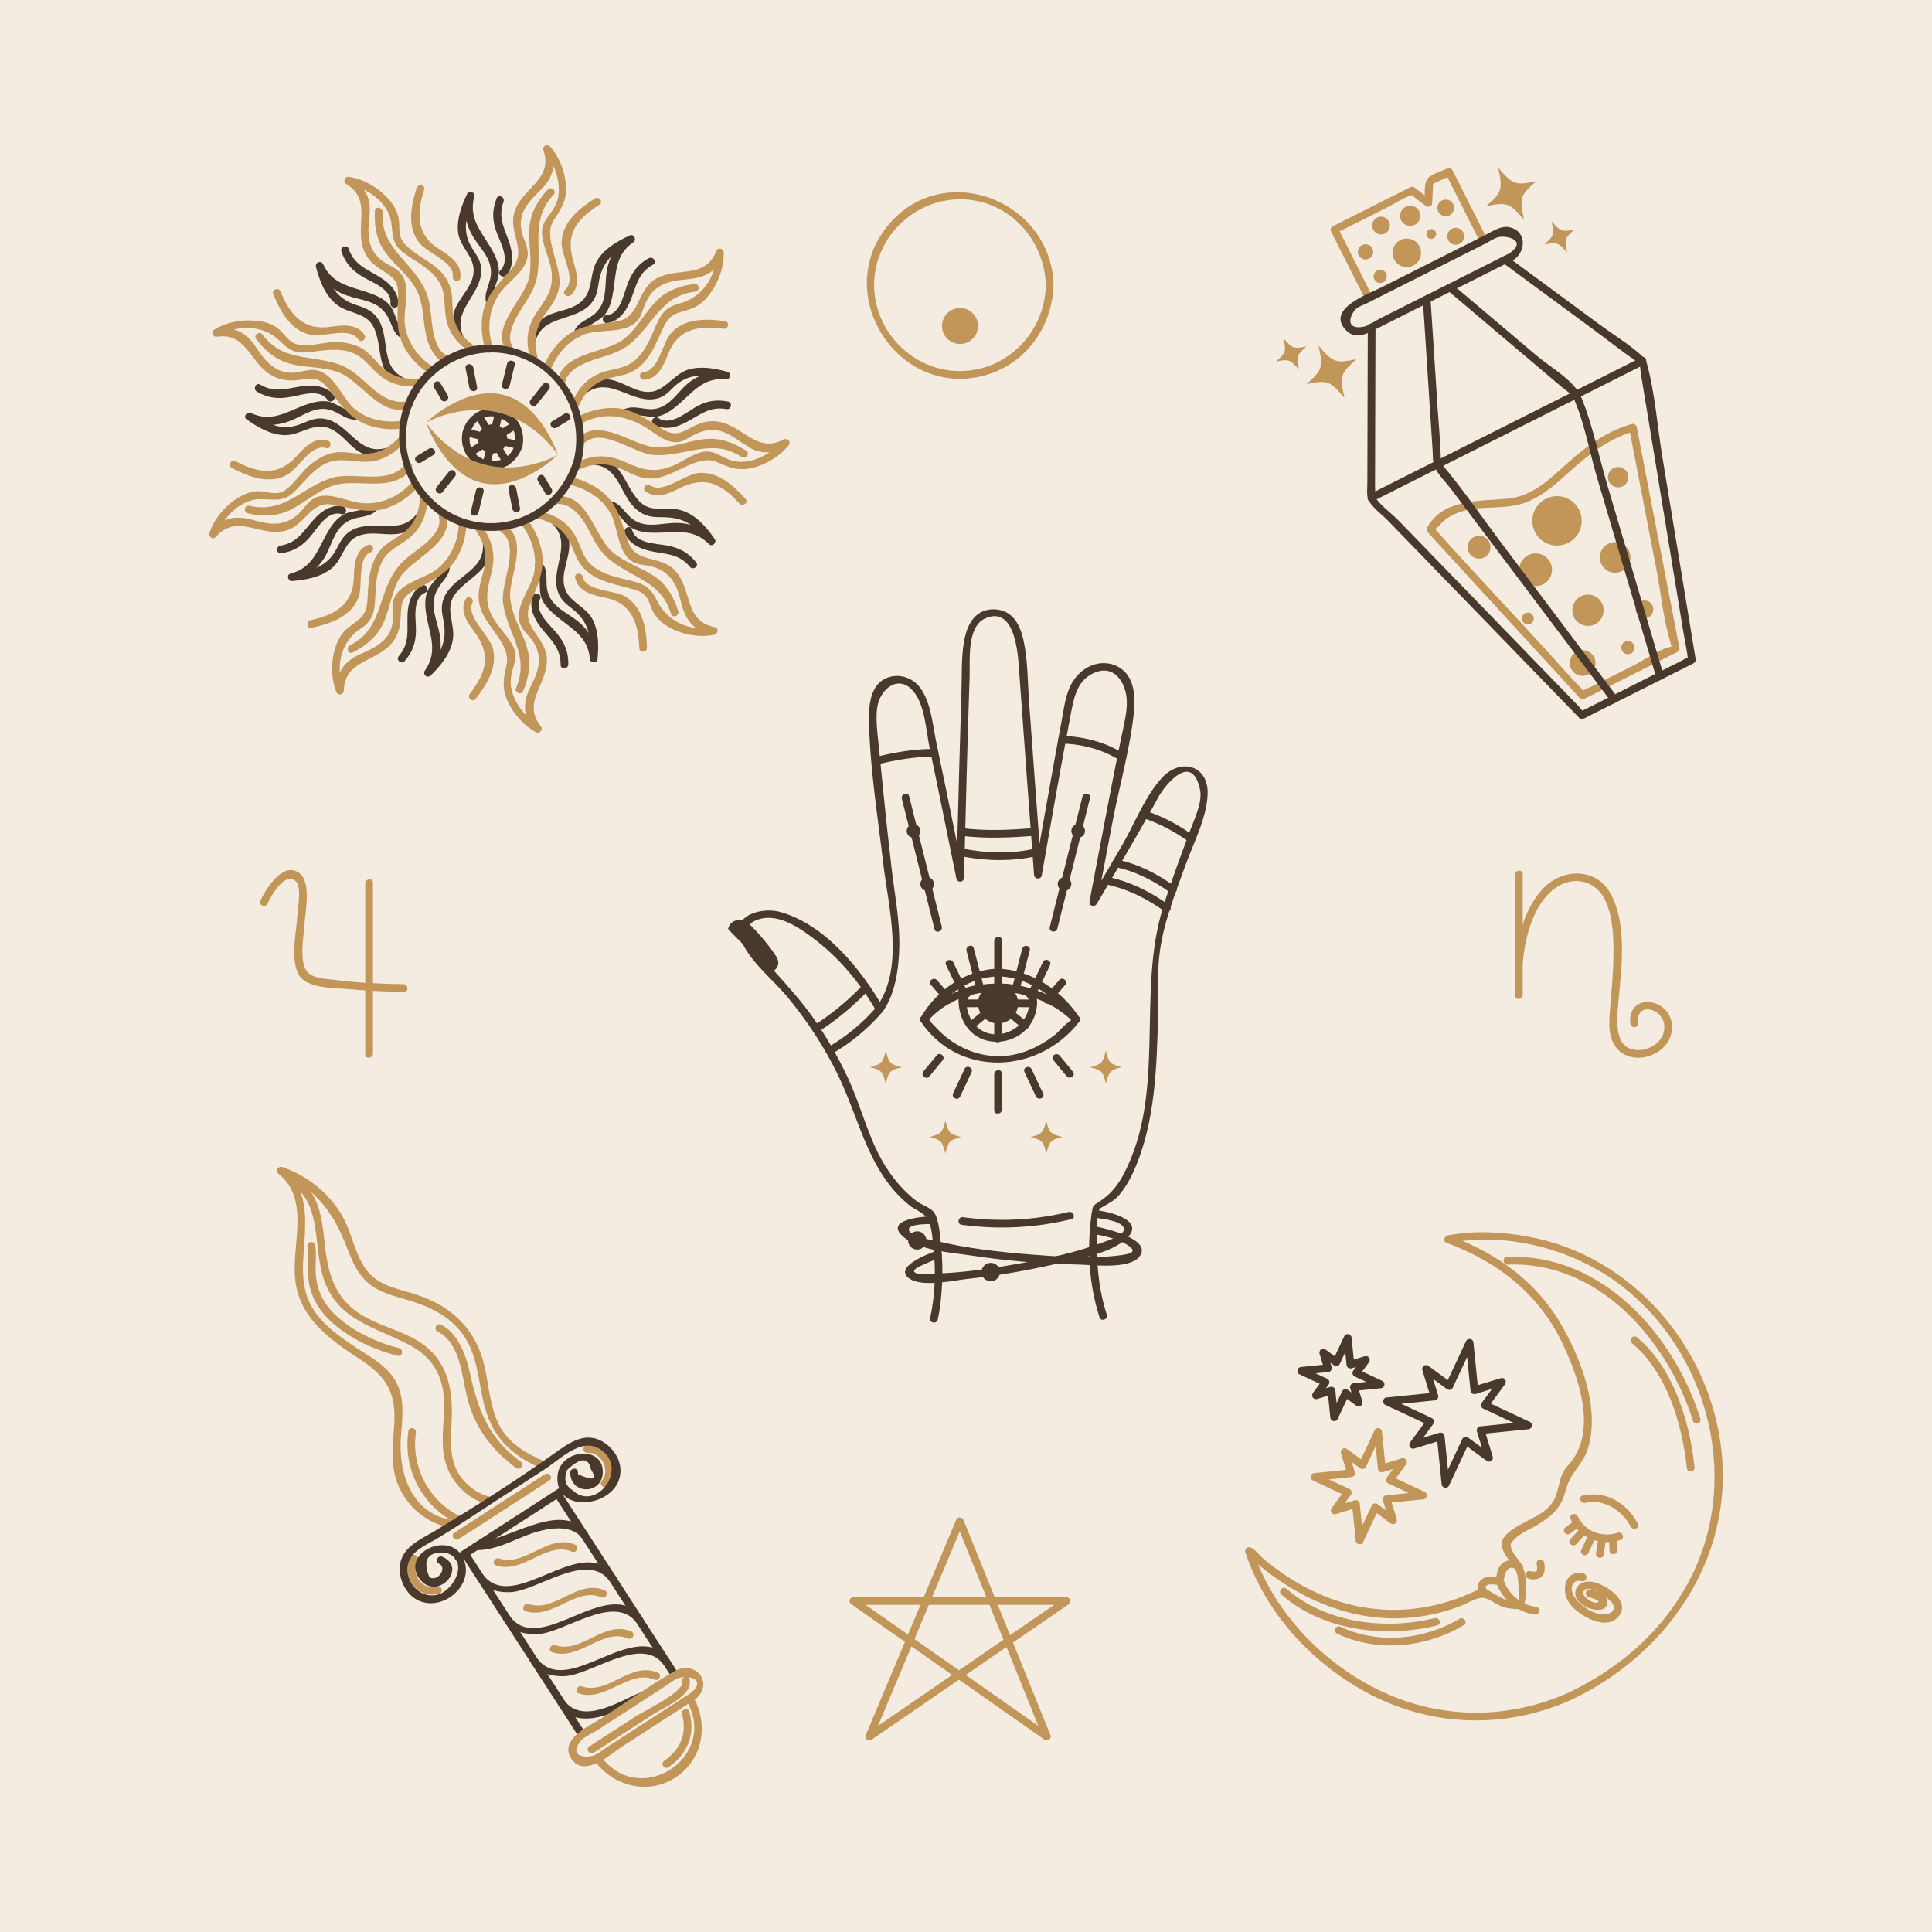 <?xml version="1.0" encoding="utf-8"?>
<!-- Generator: Adobe Illustrator 27.5.0, SVG Export Plug-In . SVG Version: 6.00 Build 0)  -->
<svg version="1.1" xmlns="http://www.w3.org/2000/svg" xmlns:xlink="http://www.w3.org/1999/xlink" x="0px" y="0px"
	 viewBox="0 0 500 500" style="enable-background:new 0 0 500 500;" xml:space="preserve">
<g id="BACKGROUND">
	<rect style="fill:#F4ECE1;" width="500" height="500"/>
</g>
<g id="OBJECTS">
	<g>
		<g>
			<g>
				<g>
					<g>
						<g>
							<path style="fill:#C29659;" d="M117.243,393.45c-10.675-1.604-14.194-12.012-13.494-21.517
								c0.322-4.364,1.008-8.887-0.679-13.072c-1.984-4.924-6.677-7.291-10.865-10.072c-4.068-2.7-8.337-5.614-11.03-9.787
								c-3.99-6.181-2.584-12.867-2.26-19.76c0.308-6.536-0.271-12.736-5.584-17.047c-0.357,0.557-0.714,1.114-1.07,1.67
								c9.076,3.058,14.107,10.068,17.392,18.673c1.287,3.371,2.734,7,5.528,9.431c2.993,2.605,6.951,3.454,10.647,4.562
								c5.478,1.643,10.713,4.164,14.078,8.977c3.542,5.068,3.83,11.154,5.136,16.994c2.022,9.044,6.767,13.913,15.177,17.587
								c1.18,0.515,2.036-1.292,0.855-1.808c-4.878-2.131-9.534-4.712-11.983-9.658c-2.257-4.56-2.547-9.755-3.607-14.649
								c-2.128-9.832-8.491-15.953-17.901-18.983c-4.373-1.408-9.269-2.124-12.362-5.868c-3.204-3.878-3.929-9.154-6.154-13.539
								c-3.152-6.214-9.345-11.302-15.953-13.529c-1.004-0.338-2.023,0.898-1.07,1.67c8.412,6.824,3.294,18.416,4.373,27.578
								c1.172,9.951,8.979,15.405,16.771,20.491c7.108,4.639,9.419,8.936,8.81,17.262c-0.364,4.972-0.955,9.962,0.833,14.757
								c2.203,5.909,7.74,10.654,14.049,11.602C118.154,395.609,118.517,393.642,117.243,393.45L117.243,393.45z"/>
						</g>
					</g>
					<g>
						<g>
							<path style="fill:#C29659;" d="M126.677,387.352c-2.664-0.642-5.235-2.428-6.954-4.514
								c-3.999-4.853-2.901-10.82-2.777-16.621c0.187-8.803-2.176-15.868-10.349-20.065c-5.332-2.738-11.305-3.874-15.9-7.988
								c-4.126-3.694-5.687-8.866-6.401-14.197c-0.651-4.866-0.762-10.005-3.159-14.429c-1.804-3.33-4.747-5.27-7.806-7.342
								c-1.057-0.716-2.352,0.81-1.286,1.532c3.834,2.597,6.99,4.957,8.496,9.558c1.893,5.786,1.319,12.055,3.285,17.841
								c3.58,10.535,13.065,12.243,21.916,16.833c5.285,2.741,8.326,6.803,9.017,12.745c0.641,5.509-0.886,11.145,0.236,16.581
								c1.175,5.694,5.579,10.648,11.32,12.033C127.569,389.622,127.924,387.652,126.677,387.352L126.677,387.352z"/>
						</g>
					</g>
				</g>
				<g>
					<g>
						<path style="fill:#C29659;" d="M113.261,344.629c5.807,2.849,6.258,11.32,7.581,16.806c1.888,7.828,6.253,13.711,12.71,18.462
							c1.033,0.76,2.325-0.767,1.286-1.532c-8.461-6.226-11.098-13.374-13.254-23.167c-0.981-4.458-3.03-10.201-7.467-12.378
							C112.957,342.252,112.105,344.062,113.261,344.629L113.261,344.629z"/>
					</g>
				</g>
				<g>
					<g>
						<path style="fill:#C29659;" d="M119.201,392.495c-8.239-4.025-12.844-12.862-11.55-21.739
							c0.186-1.273-1.782-1.637-1.968-0.362c-1.43,9.811,3.538,19.452,12.662,23.909C119.506,394.87,120.358,393.06,119.201,392.495
							L119.201,392.495z"/>
					</g>
				</g>
				<g>
					<g>
						<path style="fill:#C29659;" d="M103.286,348.908c-5.303-1.329-10.883-3.865-15.092-7.35
							c-3.704-3.066-6.062-6.736-6.449-11.539c-0.207-2.572,0.242-5.155-0.173-7.711c-0.205-1.263-2.199-1.099-1.992,0.174
							c0.542,3.337-0.198,6.723,0.487,10.068c0.77,3.765,2.855,6.978,5.679,9.547c4.717,4.29,11.018,7.235,17.179,8.779
							C104.175,351.189,104.529,349.219,103.286,348.908L103.286,348.908z"/>
					</g>
				</g>
			</g>
			<g>
				<g>
					<g>
						<path style="fill:#C29659;" d="M152.034,375.983c3.536-0.332,6.044,4.584,3.702,7.264c-0.849,0.971,0.684,2.255,1.532,1.286
							c3.49-3.993-0.172-11.033-5.408-10.542C150.579,374.111,150.75,376.104,152.034,375.983L152.034,375.983z"/>
					</g>
				</g>
				<g>
					<g>
						<path style="fill:#C29659;" d="M112.984,410.526c-3.945,1.205-6.72-3.426-4.922-6.732c0.617-1.134-1.196-1.982-1.808-0.855
							c-2.691,4.949,1.887,11.154,7.428,9.462C114.912,412.025,114.214,410.151,112.984,410.526L112.984,410.526z"/>
					</g>
				</g>
				<g>
					<g>
						<path style="fill:#C29659;" d="M118.741,398.3c7.807-5.047,15.615-10.095,23.422-15.142c1.081-0.699-0.075-2.331-1.156-1.632
							c-7.807,5.047-15.615,10.094-23.422,15.142C116.504,397.367,117.66,398.999,118.741,398.3L118.741,398.3z"/>
					</g>
				</g>
			</g>
			<g>
				<g>
					<g>
						<path style="fill:#C29659;" d="M128.358,405.129c6.991,2.361,13.049-6.384,19.634-3.555c1.182,0.508,2.039-1.299,0.855-1.808
							c-7.063-3.035-12.87,5.839-19.634,3.555C128.005,402.913,127.14,404.717,128.358,405.129L128.358,405.129z"/>
					</g>
				</g>
				<g>
					<g>
						<path style="fill:#C29659;" d="M135.992,416.939c6.991,2.361,13.049-6.384,19.634-3.555c1.182,0.508,2.039-1.299,0.855-1.808
							c-7.063-3.035-12.87,5.839-19.634,3.555C135.64,414.722,134.775,416.527,135.992,416.939L135.992,416.939z"/>
					</g>
				</g>
				<g>
					<g>
						<path style="fill:#C29659;" d="M142.881,427.594c6.991,2.361,13.049-6.384,19.634-3.555c1.182,0.508,2.039-1.299,0.855-1.808
							c-7.063-3.035-12.87,5.839-19.634,3.555C142.528,425.378,141.663,427.183,142.881,427.594L142.881,427.594z"/>
					</g>
				</g>
				<g>
					<g>
						<path style="fill:#C29659;" d="M149.769,438.25c6.991,2.361,13.049-6.384,19.634-3.555c1.182,0.508,2.039-1.299,0.855-1.808
							c-7.063-3.035-12.87,5.839-19.634,3.555C149.417,436.034,148.551,437.838,149.769,438.25L149.769,438.25z"/>
					</g>
				</g>
			</g>
		</g>
		<g>
			<g>
				<g>
					<path style="fill:#49392C;" d="M147.572,381.145c0.117,5.78,8.219,5.655,8.423-0.006c0.262-7.275-11.272-6.132-11.719,0.926
						c-0.593,9.373,13.272,8.237,15.88,1.005c1.35-3.742-0.633-7.648-3.818-9.739c-4.853-3.185-9.219,0.21-13.219,3.049
						c-9.772,6.938-20.178,13.539-30.436,19.74c-3.258,1.969-7.644,3.729-8.908,7.685c-1.155,3.614,0.754,8.311,4.043,10.159
						c6.455,3.626,15.37-3.769,12.035-10.741c-3.5-7.316-16.157-1.251-11.314,5.335c4.467,6.076,12.722-2.779,5.929-5.677
						c-1.183-0.505-2.041,1.302-0.855,1.808c2.222,0.948-0.245,4.802-2.475,3.495c-1.623-3.902-0.792-6.026,2.492-6.371
						c0.57,0.011,1.14,0.021,1.71,0.032c6.161,1.71,2.402,9.556-1.987,10.815c-5.438,1.561-10.047-5.275-6.844-9.826
						c1.449-2.059,4.188-3.244,6.284-4.473c5.103-2.993,9.998-6.368,14.965-9.58c4.419-2.857,8.849-5.697,13.257-8.57
						c4.426-2.885,10.259-9.172,15.416-4.263c5.594,5.325-2.638,15.198-8.271,9.69c-1.847-1.053-2.314-2.791-1.402-5.215
						c3.51-3.289,5.576-3.322,6.197-0.099c1.696,2.608,0.579,3.009-3.352,1.205c-0.026-0.186-0.038-0.372-0.039-0.559
						C149.538,379.683,147.546,379.862,147.572,381.145L147.572,381.145z"/>
				</g>
			</g>
			<g>
				<g>
					<path style="fill:#49392C;" d="M119.266,403.957c9.18-5.935,18.36-11.869,27.54-17.804c1.081-0.699-0.075-2.331-1.156-1.632
						c-9.18,5.935-18.36,11.869-27.54,17.804C117.028,403.024,118.184,404.656,119.266,403.957L119.266,403.957z"/>
				</g>
			</g>
		</g>
		<g>
			<g>
				<g>
					<path style="fill:#49392C;" d="M175.416,432.833c-10.094-15.613-20.188-31.227-30.281-46.841
						c-0.699-1.081-2.331,0.075-1.632,1.156c10.094,15.614,20.188,31.227,30.281,46.841
						C174.483,435.071,176.115,433.915,175.416,432.833L175.416,432.833z"/>
				</g>
			</g>
			<g>
				<g>
					<path style="fill:#49392C;" d="M119.516,402.656c10.094,15.614,20.187,31.227,30.281,46.841
						c0.699,1.081,2.331-0.075,1.632-1.156c-10.094-15.614-20.188-31.227-30.281-46.841
						C120.449,400.418,118.817,401.574,119.516,402.656L119.516,402.656z"/>
				</g>
			</g>
			<g>
				<g>
					<path style="fill:#49392C;" d="M123.596,408.967c2.033,2.443,5.532,3.238,8.565,3.08c6.874-0.358,19.603-10.56,25.421-3.12
						c0.79,1.01,2.428-0.138,1.632-1.156c-8.865-11.336-25.808,9.87-33.986,0.04C124.411,406.828,122.77,407.974,123.596,408.967
						L123.596,408.967z"/>
				</g>
			</g>
			<g>
				<g>
					<path style="fill:#49392C;" d="M130.621,419.834c2.033,2.443,5.532,3.238,8.565,3.08c6.874-0.358,19.603-10.56,25.421-3.12
						c0.79,1.01,2.428-0.138,1.632-1.156c-8.865-11.336-25.808,9.87-33.986,0.039C131.436,417.695,129.795,418.841,130.621,419.834
						L130.621,419.834z"/>
				</g>
			</g>
			<g>
				<g>
					<path style="fill:#49392C;" d="M123.339,401.186c4.624-0.049,8.346-2.012,12.55-3.701c3.914-1.573,11.378-3.656,14.581,0.439
						c0.79,1.01,2.428-0.138,1.632-1.156c-6.952-8.89-20.951,2.341-28.937,2.426C121.877,399.208,122.058,401.2,123.339,401.186
						L123.339,401.186z"/>
				</g>
			</g>
			<g>
				<g>
					<path style="fill:#49392C;" d="M137.646,430.701c2.033,2.443,5.532,3.238,8.565,3.08c6.874-0.358,19.603-10.56,25.421-3.12
						c0.79,1.01,2.428-0.138,1.632-1.156c-8.865-11.336-25.808,9.87-33.986,0.039C138.461,428.562,136.82,429.708,137.646,430.701
						L137.646,430.701z"/>
				</g>
			</g>
			<g>
				<g>
					<path style="fill:#49392C;" d="M144.671,441.568c5.633,6.859,15.482,0.924,21.55-1.577c1.186-0.489,0.497-2.367-0.698-1.875
						c-5.113,2.108-14.393,8.173-19.22,2.296C145.492,439.423,143.852,440.57,144.671,441.568L144.671,441.568z"/>
				</g>
			</g>
		</g>
		<g>
			<g>
				<g>
					<path style="fill:#C29659;" d="M178.935,438.04c-4.463,2.885-8.927,5.771-13.39,8.656c-2.988,1.931-5.975,3.863-8.963,5.794
						c-0.859,0.556-1.82,1.451-2.781,1.798c-2.234,0.807-6.779,0.323-3.488-3.755c0.894-1.108,3.033-1.961,4.211-2.723
						c3.06-1.978,6.119-3.956,9.179-5.934c2.886-1.865,5.771-3.731,8.657-5.596c0.906-0.586,1.917-1.463,2.916-1.885
						C177.495,433.458,183.123,434.263,178.935,438.04c-0.944,0.851,0.199,2.495,1.156,1.632c4.835-4.36-0.348-10.209-5.657-7.113
						c-6.378,3.72-12.467,8.06-18.668,12.068c-3.148,2.035-11.255,5.449-7.893,10.538c3.36,5.085,10.064-1.172,13.24-3.225
						c6.326-4.089,12.651-8.179,18.977-12.268C181.173,438.974,180.016,437.341,178.935,438.04z"/>
				</g>
			</g>
			<g>
				<g>
					<path style="fill:#C29659;" d="M153.671,453.592c5.154-3.332,10.308-6.664,15.462-9.995c2.728-1.764,10.459-4.886,9.292-9.055
						c-0.347-1.238-2.221-0.537-1.875,0.698c0.697,2.49-10.372,7.888-11.768,8.79c-4.089,2.643-8.178,5.287-12.267,7.93
						C151.434,452.659,152.59,454.291,153.671,453.592L153.671,453.592z"/>
				</g>
			</g>
			<g>
				<g>
					<g>
						<path style="fill:#C29659;" d="M177.659,440.105c8.6,14.71-12.364,28.154-22.243,14.279c-0.746-1.048-2.381,0.104-1.632,1.156
							c4.795,6.734,13.892,9.128,21.05,4.458c7.189-4.69,8.641-13.896,4.459-21.05C178.642,437.839,177.012,438.999,177.659,440.105
							L177.659,440.105z"/>
					</g>
				</g>
			</g>
			<g>
				<g>
					<path style="fill:#C29659;" d="M173.027,457.35c4.962-3.438,6.999-8.543,5.359-14.4c-0.347-1.238-2.221-0.537-1.875,0.698
						c1.397,4.988-0.465,9.176-4.641,12.07C170.813,456.451,171.966,458.085,173.027,457.35L173.027,457.35z"/>
				</g>
			</g>
		</g>
		<path style="fill:none;stroke:#C29659;stroke-linecap:round;stroke-linejoin:round;stroke-miterlimit:10;" d="M150.838,453.199"/>
	</g>
	<g>
		<g>
			<g>
				<g>
					<path style="fill:#C29659;" d="M69.202,233.914c0.887-1.874,4.623-8.732,7.468-5.713c1.408,1.493,0.388,7.197,0.282,8.906
						c-0.264,4.268-1.917,11.286,0.42,15.225c2.095,3.53,9.027,3.312,12.514,3.627c4.875,0.441,9.784,0.664,14.679,0.736
						c1.286,0.019,1.102-1.974-0.174-1.992c-5.96-0.087-11.965-0.346-17.879-1.113c-3.002-0.39-6.938-0.35-7.836-3.697
						c-0.901-3.357-0.095-7.483,0.138-10.885c0.225-3.283,1.844-10.916-1.527-13.183c-4.196-2.822-8.505,4.3-9.894,7.235
						C66.842,234.225,68.651,235.078,69.202,233.914L69.202,233.914z"/>
				</g>
			</g>
			<g>
				<g>
					<path style="fill:#C29659;" d="M96.516,272.668c0-14.735,0-29.469,0-44.204c0-1.287-1.992-1.105-1.992,0.174
						c0,14.735,0,29.469,0,44.204C94.524,274.129,96.516,273.947,96.516,272.668L96.516,272.668z"/>
				</g>
			</g>
		</g>
		<g>
			<g>
				<g>
					<path style="fill:#C29659;" d="M394.067,257.461c0-10.412,0-20.824,0-31.236c0-1.287-1.992-1.105-1.992,0.174
						c0,10.412,0,20.824,0,31.236C392.074,258.922,394.067,258.741,394.067,257.461L394.067,257.461z"/>
				</g>
			</g>
			<g>
				<g>
					<path style="fill:#C29659;" d="M394.054,249.347c0.598-6.598,2.679-15.254,8.264-19.375c4.901-3.616,10.945-2.091,13.31,3.433
						c1.91,4.462,1.988,9.738,1.92,14.518c-0.067,4.724-0.594,9.407-0.942,14.113c-0.243,3.296-0.35,7.034,2.116,9.591
						c4.313,4.471,13.111,1.355,13.914-4.723c1.147-8.68-11.68-10.675-10.7-1.972c0.144,1.277,2.137,1.108,1.992-0.174
						c-0.686-6.098,7.873-3.627,6.698,2.147c-0.553,2.715-3.363,4.613-6.022,4.818c-7.08,0.545-6.189-7.547-5.777-12.274
						c0.763-8.779,2.369-19.712-1.835-27.862c-3.642-7.061-12.428-7.066-17.63-1.641c-4.639,4.838-6.684,12.51-7.276,19.042
						C391.971,250.259,393.938,250.629,394.054,249.347L394.054,249.347z"/>
				</g>
			</g>
		</g>
		<g>
			<g>
				<g>
					<path style="fill:#C29659;" d="M270.671,73.891c-0.35,12.127-9.991,22.144-22.312,22.138
						c-12.115-0.006-22.159-10.242-22.138-22.312c0.021-12.112,10.234-22.176,22.312-22.138
						C260.926,51.618,270.321,61.801,270.671,73.891c0.037,1.287,2.03,1.109,1.992-0.174c-0.637-22.044-28.869-32.817-43.104-15.08
						c-14.049,17.508,2.407,43.807,24.298,38.771c11.167-2.569,18.481-12.456,18.806-23.691
						C272.7,72.432,270.707,72.617,270.671,73.891z"/>
				</g>
			</g>
			<path style="fill:#C29659;" d="M253.102,84.365c0,2.572-2.085,4.657-4.657,4.657c-2.572,0-4.657-2.085-4.657-4.657
				s2.085-4.657,4.657-4.657C251.017,79.709,253.102,81.793,253.102,84.365z"/>
		</g>
		<g>
			<g>
				<path style="fill:#C29659;" d="M225.562,450.234c17.016-11.693,34.032-23.387,51.049-35.081c0.873-0.6,0.274-1.812-0.665-1.812
					c-18.391,0-36.783,0-55.174,0c-0.842,0-1.248,1.277-0.556,1.762c16.685,11.694,33.37,23.387,50.056,35.081
					c0.765,0.536,1.982-0.119,1.58-1.115c-7.504-18.577-15.008-37.154-22.512-55.731c-0.308-0.762-1.497-0.9-1.842-0.079
					c-7.806,18.577-15.612,37.154-23.418,55.731c-0.498,1.186,1.309,2.043,1.808,0.855c7.806-18.577,15.612-37.154,23.418-55.731
					c-0.614-0.026-1.228-0.052-1.842-0.079c7.504,18.577,15.008,37.154,22.512,55.731c0.527-0.372,1.053-0.743,1.58-1.115
					c-16.685-11.694-33.37-23.387-50.056-35.081c-0.185,0.587-0.37,1.175-0.556,1.762c18.391,0,36.783,0,55.174,0
					c-0.222-0.604-0.444-1.208-0.665-1.812c-17.016,11.693-34.032,23.387-51.049,35.081
					C223.345,449.331,224.499,450.965,225.562,450.234z"/>
			</g>
		</g>
	</g>
	<g>
		<g>
			<g>
				<g>
					<path style="fill:#49392C;" d="M268.404,259.591c-0.117-2.284-0.175-3.32-2.349-3.967c-3.281-0.975-6.84-1.288-10.247-0.978
						c-1.705,0.155-5.753,0.419-6.988,1.732c-1.372,1.46-0.578,5.309,0.07,6.969c4.003,10.258,18.931,7.109,19.502-3.489
						c0.068-1.27-1.898-1.644-1.967-0.362c-0.457,8.476-12.285,11.707-15.659,3.153c-0.655-1.66-1.171-4.241,0.623-5.152
						c1.418-0.72,3.604-0.792,5.186-0.9c2.047-0.14,4.111-0.027,6.133,0.319c2.028,0.347,3.583,0.456,3.705,2.848
						C266.477,261.051,268.47,260.875,268.404,259.591z"/>
				</g>
			</g>
			<g>
				<g>
					<path style="fill:#49392C;" d="M259.295,268.699c0-1.926,0-3.851,0-5.776c0-1.287-1.992-1.105-1.992,0.174
						c0,1.926,0,3.851,0,5.777C257.303,270.161,259.295,269.979,259.295,268.699L259.295,268.699z"/>
				</g>
			</g>
			<g>
				<g>
					<path style="fill:#49392C;" d="M251.852,266.226c1.489-1.221,2.978-2.441,4.468-3.662c0.99-0.811-0.157-2.451-1.156-1.632
						c-1.489,1.221-2.978,2.441-4.468,3.662C249.706,265.405,250.853,267.045,251.852,266.226L251.852,266.226z"/>
				</g>
			</g>
			<g>
				<g>
					<path style="fill:#49392C;" d="M249.331,260.677c1.925-0.012,3.851-0.024,5.776-0.036c1.287-0.008,1.106-2.001-0.174-1.992
						c-1.925,0.012-3.851,0.024-5.776,0.036C247.87,258.693,248.051,260.685,249.331,260.677L249.331,260.677z"/>
				</g>
			</g>
			<g>
				<g>
					<path style="fill:#49392C;" d="M265.966,264.644c-1.489-1.221-2.978-2.441-4.468-3.662c-0.996-0.816-2.283,0.715-1.286,1.532
						c1.489,1.221,2.978,2.441,4.468,3.662C265.677,266.992,266.964,265.461,265.966,264.644L265.966,264.644z"/>
				</g>
			</g>
			<g>
				<g>
					<path style="fill:#49392C;" d="M267.266,258.685c-1.926-0.012-3.851-0.024-5.777-0.036c-1.286-0.008-1.104,1.984,0.174,1.992
						c1.925,0.012,3.851,0.024,5.776,0.036C268.727,260.685,268.544,258.693,267.266,258.685L267.266,258.685z"/>
				</g>
			</g>
		</g>
		<path style="fill:#49392C;" d="M263.487,259.678c0-1.574-0.703-2.981-1.81-3.932c-1.085-0.136-2.212-0.212-3.378-0.212
			c-1.178,0-2.306,0.078-3.384,0.217c-1.103,0.951-1.805,2.356-1.805,3.927c0,2.865,2.323,5.188,5.188,5.188
			C261.164,264.866,263.487,262.543,263.487,259.678z"/>
		<g>
			<g>
				<path style="fill:#49392C;" d="M242.686,341.511c0.692-3.165,0.999-6.438,1.139-9.669c0.134-3.091,0.073-6.198-0.274-9.274
					c-0.254-2.252-0.425-7.063-1.93-8.936c-0.92-1.144-3.126-1.823-4.287-2.699c-4.361-3.289-7.768-7.802-10.17-12.679
					c-3.073-6.237-4.799-13.073-7.766-19.383c-2.669-5.677-5.826-11.118-9.486-16.213c-3.955-5.504-8.713-10.193-13-15.407
					c-2.772-3.371-6.115-7.877-0.108-9.46c5.16-1.36,10.96,2.879,14.764,5.881c6.265,4.943,11.311,11.201,15.282,18.093
					c0.309,0.536,1.228,0.557,1.582,0.065c3.327-4.628,4.175-11.259,4.305-16.743c0.162-6.779-1.182-13.543-1.977-20.255
					c-0.771-6.51-1.459-13.029-2.118-19.55c-0.448-4.437-0.874-8.877-1.336-13.313c-0.309-2.967-0.708-6.101-0.245-9.073
					c0.685-4.394,5.317-8.521,9.19-4.13c3.156,3.579,3.371,10.202,4.32,14.701c0.796,3.774,1.569,7.552,2.343,11.33
					c1.538,7.501,3.064,15.004,4.585,22.508c0.257,1.266,1.96,1.12,1.992-0.174c0.432-17.217,0.853-34.435,1.433-51.647
					c0.152-4.501-0.785-13.271,4.034-15.433c7.28-3.266,8.369,7.781,8.69,12.172c0.711,9.709,1.395,19.421,2.11,29.129
					c0.617,8.375,1.237,16.751,1.861,25.126c0.084,1.124,1.784,1.208,1.98,0.094c2.403-13.682,4.777-27.374,7.379-41.02
					c0.796-4.173,1.425-8.932,5.592-11.132c5.623-2.969,8.912,2.193,9.046,6.988c0.077,2.756-0.578,5.476-1.148,8.15
					c-1.666,7.808-3.145,15.658-4.653,23.498c-1.298,6.75-2.586,13.502-3.861,20.257c-0.221,1.171,1.335,1.547,1.888,0.608
					c5.028-8.536,10.126-17.048,14.909-25.724c0.374-0.678,0.722-1.376,1.106-2.048c1.621-2.838,8.559-11.777,10.698-1.847
					c0.721,3.348-1.505,7.77-2.669,10.928c-2.408,6.529-4.861,13.043-6.919,19.693c-6.877,22.224,0.962,47.7-10.156,68.942
					c-1.536,2.935-3.446,5.259-6.222,7.063c-1.767,1.148-1.776,1.041-2.076,3.157c-1.261,8.905-0.721,18.271,2.037,26.836
					c0.394,1.225,2.269,0.528,1.875-0.698c-1.805-5.606-2.521-11.375-2.501-17.252c0.007-1.979-0.587-8.479,0.811-10.272
					c0.012-0.015,3.382-1.805,4.265-2.732c1.882-1.973,3.275-4.388,4.394-6.859c5.607-12.382,5.998-27.179,6.31-40.546
					c0.116-4.958-0.209-10.033,0.299-14.971c0.845-8.205,4.138-16.333,6.929-24.024c2.036-5.609,5.431-12.051,5.607-18.122
					c0.213-7.344-6.888-9.359-11.703-4.275c-4.408,4.655-7.232,12.075-10.428,17.579c-2.777,4.781-5.57,9.554-8.376,14.318
					c0.629,0.203,1.259,0.406,1.888,0.608c1.342-7.112,2.698-14.222,4.067-21.329c1.778-9.229,4.512-18.694,5.467-28.048
					c0.45-4.409,0.044-9.833-4.492-11.942c-4.323-2.01-9.052,0.279-11.394,4.13c-1.826,3.001-2.198,6.782-2.836,10.175
					c-0.889,4.729-1.744,9.465-2.596,14.201c-1.52,8.446-3.02,16.896-4.505,25.349c0.66,0.031,1.32,0.063,1.98,0.094
					c-0.638-8.562-1.271-17.124-1.902-25.687c-0.464-6.297-0.926-12.594-1.381-18.892c-0.387-5.362-0.315-11.088-1.52-16.336
					c-0.924-4.027-2.962-7.543-7.467-7.697c-4.097-0.14-6.424,2.727-7.432,6.458c-1.23,4.552-0.925,9.763-1.074,14.454
					c-0.2,6.26-0.376,12.521-0.549,18.781c-0.275,9.973-0.538,19.947-0.788,29.92c0.664-0.058,1.328-0.116,1.992-0.174
					c-1.521-7.504-3.047-15.007-4.585-22.508c-0.837-4.085-1.674-8.171-2.538-12.25c-0.962-4.54-1.377-10.504-4.213-14.373
					c-2.128-2.902-6.266-4.032-9.485-2.133c-3.595,2.121-3.836,7.117-3.768,10.818c0.222,12.167,2.268,24.611,3.671,36.68
					c1.304,11.212,5.63,27.02-1.676,37.18c0.527,0.022,1.055,0.043,1.582,0.065c-5.684-9.862-15.051-21.389-26.573-24.595
					c-4.601-1.28-12.615,0.694-10.285,6.885c2.168,5.762,8.214,10.376,12.045,14.97c5.174,6.204,9.613,12.99,13.16,20.251
					c5.717,11.702,7.896,25.324,18.602,33.864c1.155,0.921,2.955,1.619,3.964,2.65c1.795,1.834,1.848,5.296,2.165,8.108
					c0.683,6.06,0.467,12.432-0.84,18.407C240.442,342.41,242.411,342.766,242.686,341.511L242.686,341.511z"/>
			</g>
		</g>
		<path style="fill:#49392C;" d="M188.431,240.478l11.055,11.195c0,0,3.184-1.239,1.386-4.161c-1.798-2.921-6.609-8.482-8.015-9.156
			C191.453,237.682,188.88,238.081,188.431,240.478z"/>
		<g>
			<g>
				<path style="fill:#49392C;" d="M227.15,197.815c4.811-1.155,9.854-2.057,14.811-1.983c1.286,0.019,1.102-1.973-0.174-1.992
					c-5.144-0.077-10.346,0.903-15.335,2.1C225.205,196.24,225.91,198.113,227.15,197.815L227.15,197.815z"/>
			</g>
		</g>
		<g>
			<g>
				<path style="fill:#49392C;" d="M248.622,216.283c6.344,0.828,12.912,0.509,19.26,0.012c1.283-0.1,1.11-2.093-0.174-1.992
					c-6.173,0.483-12.557,0.818-18.724,0.012C247.71,214.149,247.344,216.116,248.622,216.283L248.622,216.283z"/>
			</g>
		</g>
		<g>
			<g>
				<path style="fill:#49392C;" d="M248.622,221.541c6.499,1.352,13.448,1.454,19.912-0.046c1.249-0.29,0.543-2.163-0.698-1.875
					c-6.113,1.419-12.717,1.229-18.852-0.046C247.721,219.311,247.363,221.279,248.622,221.541L248.622,221.541z"/>
			</g>
		</g>
		<g>
			<g>
				<path style="fill:#49392C;" d="M274.95,192.451c5.136,0.1,10.491,1.547,14.817,4.305c1.085,0.691,1.927-1.125,0.855-1.808
					c-4.641-2.958-10.361-4.382-15.847-4.489C273.491,190.433,273.675,192.426,274.95,192.451L274.95,192.451z"/>
			</g>
		</g>
		<g>
			<g>
				<path style="fill:#49392C;" d="M295.731,211.672c4.232,1.383,8.3,3.55,11.903,6.139c1.04,0.748,2.333-0.779,1.286-1.532
					c-3.75-2.696-7.93-4.977-12.333-6.416C295.376,209.468,294.51,211.273,295.731,211.672L295.731,211.672z"/>
			</g>
		</g>
		<g>
			<g>
				<path style="fill:#49392C;" d="M288.649,224.424c5.122,0.976,10.054,3.582,14.234,6.6c1.039,0.75,2.331-0.777,1.286-1.532
					c-4.474-3.23-9.681-5.992-15.158-7.036C287.744,222.215,287.385,224.183,288.649,224.424L288.649,224.424z"/>
			</g>
		</g>
		<g>
			<g>
				<path style="fill:#49392C;" d="M286.579,228.972c5.29,1.102,10.402,3.704,14.749,6.839c1.039,0.75,2.332-0.777,1.286-1.532
					c-4.643-3.349-10.026-6.098-15.673-7.275C285.678,226.742,285.32,228.71,286.579,228.972L286.579,228.972z"/>
			</g>
		</g>
		<g>
			<g>
				<path style="fill:#49392C;" d="M211.742,267.045c4.781-3.043,9.211-6.772,13.116-10.868c0.89-0.933-0.647-2.214-1.532-1.286
					c-3.787,3.973-8.103,7.57-12.74,10.522C209.5,266.104,210.657,267.736,211.742,267.045L211.742,267.045z"/>
			</g>
		</g>
		<g>
			<g>
				<path style="fill:#49392C;" d="M226.899,260.543c-3.598,4.186-8.003,7.848-12.802,10.564c-1.119,0.633,0.043,2.262,1.156,1.632
					c4.932-2.791,9.478-6.606,13.178-10.91C229.272,260.851,227.739,259.566,226.899,260.543L226.899,260.543z"/>
			</g>
		</g>
		<g>
			<g>
				<path style="fill:#49392C;" d="M233.4,206.721c2.818,11.254,5.635,22.507,8.453,33.761c0.312,1.245,2.185,0.541,1.875-0.698
					c-2.818-11.254-5.635-22.507-8.453-33.761C234.963,204.778,233.09,205.482,233.4,206.721L233.4,206.721z"/>
			</g>
		</g>
		<g>
			<path style="fill:#49392C;" d="M241.713,228.785c0,0.974-0.79,1.764-1.764,1.764s-1.764-0.79-1.764-1.764
				c0-0.974,0.79-1.764,1.764-1.764S241.713,227.811,241.713,228.785z"/>
			<path style="fill:#49392C;" d="M238.185,215.054c0,0.974-0.79,1.764-1.764,1.764c-0.974,0-1.764-0.79-1.764-1.764
				s0.79-1.764,1.764-1.764C237.395,213.29,238.185,214.08,238.185,215.054z"/>
		</g>
		<g>
			<g>
				<path style="fill:#49392C;" d="M258.212,250.676c-8.361,0.316-15.812,5.564-19.978,12.718c-0.179,0.307-0.1,0.727,0.088,1.006
					c9.871,14.669,30.568,13.512,40.942,0.065c0.279-0.361,0.305-0.839,0.05-1.221C274.587,256.166,266.793,251,258.212,250.676
					c-1.283-0.048-1.097,1.945,0.174,1.992c5.668,0.214,10.627,2.746,14.746,6.544c1.303,1.201,3.932,3.317,4.514,5.135
					c-0.554-1.732,0.309-0.73-1.039,0.143c-1.364,0.883-2.464,2.445-3.78,3.463c-3.968,3.071-8.811,5.267-13.891,5.374
					c-5.395,0.113-10.44-1.879-14.551-5.324c-1.189-0.996-2.177-2.129-3.258-3.232c-0.431-0.44-1.074-1.896-1.097-1.027
					c-0.025,0.946,1.052-1.055,1.347-1.448c0.85-1.132,1.785-2.211,2.791-3.207c3.907-3.868,8.685-6.211,14.219-6.421
					C259.673,252.62,259.495,250.628,258.212,250.676z"/>
			</g>
		</g>
		<g>
			<g>
				<path style="fill:#49392C;" d="M279.14,263.056c-10.575-10.773-30.597-11.755-40.769,0.123
					c-0.839,0.979,0.694,2.264,1.532,1.286c9.498-11.091,28.15-9.862,37.951,0.123C278.757,265.507,280.035,263.968,279.14,263.056
					L279.14,263.056z"/>
			</g>
		</g>
		<g>
			<g>
				<g>
					<path style="fill:#49392C;" d="M259.295,255.267c0-3.971,0-7.942,0-11.913c0-1.287-1.992-1.105-1.992,0.174
						c0,3.971,0,7.942,0,11.913C257.303,256.728,259.295,256.546,259.295,255.267L259.295,255.267z"/>
				</g>
			</g>
			<g>
				<g>
					<path style="fill:#49392C;" d="M254.595,255.423c-0.861-3.344-1.722-6.688-2.583-10.032c-0.32-1.243-2.194-0.54-1.875,0.698
						c0.861,3.344,1.722,6.688,2.583,10.032C253.041,257.365,254.914,256.661,254.595,255.423L254.595,255.423z"/>
				</g>
			</g>
			<g>
				<g>
					<path style="fill:#49392C;" d="M250.31,256.52c-1.202-2.495-2.405-4.99-3.607-7.485c-0.553-1.148-2.435-0.465-1.875,0.698
						c1.203,2.495,2.405,4.99,3.608,7.485C248.988,258.366,250.87,257.683,250.31,256.52L250.31,256.52z"/>
				</g>
			</g>
			<g>
				<g>
					<path style="fill:#49392C;" d="M246.413,258.195c-1.298-1.502-2.596-3.005-3.895-4.507c-0.834-0.965-2.476,0.18-1.632,1.156
						c1.298,1.502,2.596,3.005,3.895,4.507C245.614,260.316,247.256,259.172,246.413,258.195L246.413,258.195z"/>
				</g>
			</g>
			<g>
				<g>
					<path style="fill:#49392C;" d="M263.923,255.953c0.861-3.344,1.722-6.688,2.583-10.032c0.322-1.249-1.648-1.602-1.968-0.362
						c-0.861,3.344-1.722,6.688-2.583,10.032C261.634,256.841,263.604,257.193,263.923,255.953L263.923,255.953z"/>
				</g>
			</g>
			<g>
				<g>
					<path style="fill:#49392C;" d="M268.129,257.297c1.202-2.495,2.405-4.99,3.607-7.485c0.56-1.162-1.249-2.015-1.808-0.855
						c-1.202,2.495-2.405,4.99-3.607,7.485C265.761,257.604,267.57,258.456,268.129,257.297L268.129,257.297z"/>
				</g>
			</g>
			<g>
				<g>
					<path style="fill:#49392C;" d="M271.767,259.416c1.298-1.502,2.596-3.005,3.895-4.507c0.843-0.976-0.69-2.26-1.532-1.285
						c-1.298,1.502-2.596,3.005-3.895,4.507C269.392,259.106,270.925,260.391,271.767,259.416L271.767,259.416z"/>
				</g>
			</g>
		</g>
		<g>
			<g>
				<g>
					<path style="fill:#49392C;" d="M257.303,278.023c0,3.097,0,6.194,0,9.291c0,1.287,1.992,1.105,1.992-0.174
						c0-3.097,0-6.194,0-9.291C259.295,276.562,257.303,276.744,257.303,278.023L257.303,278.023z"/>
				</g>
			</g>
			<g>
				<g>
					<path style="fill:#49392C;" d="M249.63,276.639c-0.989,2.104-1.977,4.208-2.966,6.312c-0.548,1.167,1.261,2.021,1.808,0.855
						c0.989-2.104,1.977-4.208,2.966-6.312C251.987,276.327,250.178,275.474,249.63,276.639L249.63,276.639z"/>
				</g>
			</g>
			<g>
				<g>
					<path style="fill:#49392C;" d="M242.419,273.119c-1.148,1.392-2.296,2.783-3.444,4.174c-0.82,0.994,0.711,2.28,1.532,1.286
						c1.148-1.392,2.296-2.783,3.444-4.174C244.77,273.411,243.239,272.124,242.419,273.119L242.419,273.119z"/>
				</g>
			</g>
			<g>
				<g>
					<path style="fill:#49392C;" d="M265.126,277.416c0.988,2.104,1.977,4.208,2.966,6.312c0.543,1.155,2.424,0.471,1.875-0.698
						c-0.989-2.104-1.977-4.208-2.966-6.312C266.458,275.563,264.577,276.247,265.126,277.416L265.126,277.416z"/>
				</g>
			</g>
			<g>
				<g>
					<path style="fill:#49392C;" d="M272.597,274.34c1.148,1.391,2.296,2.783,3.444,4.174c0.814,0.987,2.454-0.16,1.632-1.156
						c-1.148-1.391-2.296-2.783-3.444-4.174C273.415,272.197,271.775,273.344,272.597,274.34L272.597,274.34z"/>
				</g>
			</g>
		</g>
		<g>
			<g>
				<path style="fill:#49392C;" d="M241.164,314.771c-2.367,0.05-12.17,0.835-7.636,5.082c4.1,3.84,12.928,4.328,18.091,5.11
					c9.025,1.367,18.186,2.137,27.313,2.295c3.557,0.062,12.958,1.293,15.772-1.843c4.178-4.654-8.961-7.597-11.418-8.061
					c-1.267-0.239-1.626,1.729-0.362,1.968c2.768,0.522,5.857,1.158,8.32,2.554c4.146,2.349,0.532,2.776-2.03,3.07
					c-7.405,0.851-15.085,0.297-22.484-0.288c-7.982-0.631-16.049-1.52-23.852-3.368c-1.635-0.387-6.48-0.992-7.489-2.579
					c-1.246-1.959,4.241-1.912,5.948-1.949C242.626,316.736,242.447,314.743,241.164,314.771L241.164,314.771z"/>
			</g>
		</g>
		<g>
			<g>
				<path style="fill:#49392C;" d="M242.388,323.703c-1.854,0.667-11.322,4.14-7.074,7.167c3.325,2.369,11.509,0.498,15.122,0.106
					c8.129-0.881,16.227-2.291,24.18-4.188c5.178-1.235,13.01-2.457,17.038-6.356c4.877-4.721-4.692-6.88-7.963-7.236
					c-1.274-0.139-1.642,1.828-0.362,1.968c1.837,0.2,8.12,0.904,7.486,3.271c-0.423,1.581-4.467,2.723-5.764,3.216
					c-6.793,2.585-14.063,4.06-21.195,5.345c-6.903,1.243-13.924,2.298-20.942,2.567c-1.265,0.048-5.153,0.663-6.181-0.287
					c-0.873-0.808,2.003-1.849,3.1-2.369c1.056-0.5,2.15-0.933,3.25-1.329C244.296,325.142,243.602,323.266,242.388,323.703
					L242.388,323.703z"/>
			</g>
		</g>
		<circle style="fill:#49392C;" cx="256.399" cy="329.213" r="2.386"/>
		<path style="fill:#49392C;" d="M239.74,321.026c0,1.307-1.059,2.367-2.367,2.367c-1.307,0-2.367-1.06-2.367-2.367
			c0-1.307,1.059-2.367,2.367-2.367C238.681,318.659,239.74,319.719,239.74,321.026z"/>
		<g>
			<g>
				<path style="fill:#49392C;" d="M248.87,316.974c9.536,1.306,19.031,0.809,28.392-1.445c1.247-0.3,0.542-2.173-0.698-1.875
					c-9.002,2.167-18.162,2.608-27.333,1.352C247.959,314.832,247.594,316.799,248.87,316.974L248.87,316.974z"/>
			</g>
		</g>
		<g>
			<path style="fill:#C29659;" d="M233.331,276.205c-3.041,0.784-3.297,1.08-4.115,4.237c-0.783-3.165-1.036-3.464-4.068-4.281
				c3.041-0.784,3.297-1.08,4.115-4.237C230.046,275.089,230.299,275.388,233.331,276.205z"/>
		</g>
		<g>
			<path style="fill:#C29659;" d="M248.753,294.286c-3.041,0.784-3.297,1.08-4.115,4.237c-0.783-3.165-1.036-3.465-4.068-4.282
				c3.041-0.784,3.297-1.08,4.115-4.237C245.468,293.17,245.721,293.469,248.753,294.286z"/>
		</g>
		<g>
			<g>
				<path style="fill:#49392C;" d="M280.127,206.191c-2.818,11.254-5.635,22.507-8.453,33.761c-0.313,1.251,1.656,1.605,1.967,0.361
					c2.818-11.254,5.635-22.507,8.453-33.761C282.407,205.301,280.438,204.948,280.127,206.191L280.127,206.191z"/>
			</g>
		</g>
		<g>
			<path style="fill:#49392C;" d="M273.734,228.785c0,0.974,0.79,1.764,1.764,1.764c0.974,0,1.764-0.79,1.764-1.764
				c0-0.974-0.79-1.764-1.764-1.764C274.524,227.021,273.734,227.811,273.734,228.785z"/>
			<circle style="fill:#49392C;" cx="279.027" cy="215.054" r="1.764"/>
		</g>
		<g>
			<path style="fill:#C29659;" d="M282.117,276.205c3.041,0.784,3.297,1.08,4.115,4.237c0.783-3.165,1.036-3.464,4.068-4.281
				c-3.041-0.784-3.297-1.08-4.115-4.237C285.402,275.089,285.149,275.388,282.117,276.205z"/>
		</g>
		<g>
			<path style="fill:#C29659;" d="M266.695,294.286c3.041,0.784,3.297,1.08,4.115,4.237c0.783-3.165,1.036-3.465,4.068-4.282
				c-3.041-0.784-3.297-1.08-4.115-4.237C269.98,293.17,269.727,293.469,266.695,294.286z"/>
		</g>
	</g>
	<g>
		<g>
			<g>
				<g>
					<g>
						<path style="fill:#C29659;" d="M421.605,110.762c2.367,12.254,4.734,24.509,7.102,36.764
							c1.181,6.111,1.769,12.786,3.619,18.734c0.149,0.48,0.215,1.033,0.296,1.531c-0.159-0.979,1.28-0.722-0.312-0.386
							c-3.017,0.635-6.554,3.301-9.297,4.683c-3.503,1.764-7.007,3.529-10.51,5.293c-0.912,0.459-2.105,0.845-2.917,1.469
							c-0.603,0.463,1.173,0.913,0.495,0.216c-3.746-3.851-7.279-7.935-10.91-11.893c-9.277-10.113-18.748-20.081-27.847-30.356
							c-0.487-0.55-0.684,0.859,0.145,0.116c1.236-1.109,2.138-2.284,3.62-3.168c5.698-3.4,11.883-1.696,17.955-3.182
							c5.154-1.262,9.128-4.874,12.957-8.338c5.104-4.618,10.227-8.655,16.951-10.631c1.234-0.363,0.534-2.237-0.698-1.875
							c-6.481,1.904-11.582,5.614-16.545,10.088c-4.467,4.027-9.019,8.546-15.322,9.194c-7.079,0.727-17.107-0.068-21.085,7.619
							c-0.147,0.285-0.139,0.758,0.088,1.006c13.12,14.302,26.24,28.605,39.361,42.907c0.275,0.3,0.743,0.572,1.165,0.359
							c8.026-4.043,16.053-8.085,24.079-12.128c0.363-0.183,0.736-0.568,0.647-1.025c-3.681-19.056-7.362-38.113-11.043-57.169
							C423.356,109.336,421.361,109.497,421.605,110.762z"/>
					</g>
				</g>
				<g>
					<g>
						<path style="fill:#C29659;" d="M355.201,76.769c-2.967-5.891-5.935-11.783-8.902-17.675c-0.196,0.429-0.392,0.858-0.589,1.286
							c4.367-2.199,8.734-4.399,13.101-6.598c2.034-1.024,4.209-2.521,6.384-3.215c0.974-0.311-0.685-0.827,0.603,0.277
							c1.01,0.865,2.139,1.628,3.198,2.435c0.55,0.419,1.55,0.208,1.627-0.585c0.121-1.253,0.216-5,0.295-5.137
							c0,0,3.387-1.578,4.452-2.115c-0.429-0.196-0.858-0.392-1.286-0.589c2.967,5.892,5.935,11.783,8.902,17.675
							c0.572,1.136,2.455,0.454,1.875-0.698c-2.967-5.892-5.935-11.783-8.902-17.675c-0.222-0.44-0.761-0.853-1.286-0.588
							c-1.424,0.717-4.281,1.454-5.261,2.734c-0.977,1.276-0.605,4.467-0.757,6.031c0.542-0.195,1.084-0.39,1.627-0.585
							c-1.396-1.063-2.792-2.126-4.188-3.189c-0.263-0.2-0.672-0.333-0.992-0.171c-6.697,3.373-13.393,6.746-20.09,10.119
							c-0.44,0.222-0.853,0.762-0.589,1.286c2.967,5.892,5.935,11.783,8.902,17.675C353.898,78.603,355.781,77.921,355.201,76.769
							L355.201,76.769z"/>
					</g>
				</g>
				<g>
					<g>
						<path style="fill:#C29659;" d="M367.297,54.669c0.651,1.292,0.131,2.867-1.161,3.518s-2.867,0.131-3.518-1.161
							c-0.651-1.292-0.131-2.867,1.161-3.518C365.071,52.857,366.646,53.377,367.297,54.669z"/>
					</g>
					<g>
						<path style="fill:#C29659;" d="M355.171,64.284c0.492,0.977,0.099,2.167-0.878,2.659c-0.977,0.492-2.167,0.099-2.659-0.878
							c-0.492-0.977-0.099-2.167,0.878-2.659C353.489,62.914,354.679,63.307,355.171,64.284z"/>
					</g>
					<g>
						<path style="fill:#C29659;" d="M367.374,63.776c0.919,1.824,0.185,4.048-1.639,4.967c-1.824,0.919-4.048,0.185-4.967-1.64
							c-0.919-1.824-0.185-4.048,1.64-4.967C364.231,61.217,366.455,61.951,367.374,63.776z"/>
					</g>
					<g>
						<path style="fill:#C29659;" d="M371.555,59.979c0.316,0.627,0.064,1.391-0.564,1.707c-0.627,0.316-1.392,0.063-1.707-0.564
							c-0.316-0.627-0.064-1.392,0.564-1.707C370.475,59.099,371.239,59.352,371.555,59.979z"/>
					</g>
					<g>
						<path style="fill:#C29659;" d="M376.079,52.834c0.536,1.064,0.108,2.361-0.956,2.897c-1.064,0.536-2.361,0.108-2.897-0.956
							c-0.536-1.064-0.108-2.361,0.956-2.897C374.246,51.342,375.543,51.77,376.079,52.834z"/>
					</g>
					<g>
						<path style="fill:#C29659;" d="M378.709,60.163c0.546,1.083,0.11,2.404-0.974,2.949c-1.083,0.546-2.403,0.11-2.949-0.973
							c-0.546-1.083-0.11-2.404,0.974-2.949C376.843,58.644,378.164,59.08,378.709,60.163z"/>
					</g>
					<g>
						<path style="fill:#C29659;" d="M358.732,70.765c0.426,0.845,0.086,1.876-0.76,2.301c-0.845,0.426-1.875,0.086-2.301-0.76
							c-0.426-0.845-0.086-1.876,0.76-2.301C357.276,69.58,358.306,69.92,358.732,70.765z"/>
					</g>
					<g>
						<path style="fill:#C29659;" d="M359.462,57.334c0.571,1.133,0.115,2.514-1.018,3.085c-1.133,0.571-2.514,0.115-3.085-1.018
							c-0.571-1.133-0.115-2.514,1.018-3.085C357.51,55.745,358.891,56.201,359.462,57.334z"/>
					</g>
				</g>
				<g>
					<g>
						<path style="fill:#C29659;" d="M385.441,140.283c0.738,1.466,0.148,3.253-1.318,3.992c-1.466,0.739-3.253,0.148-3.992-1.318
							c-0.738-1.466-0.149-3.253,1.318-3.992C382.915,138.227,384.703,138.817,385.441,140.283z"/>
					</g>
					<g>
						<path style="fill:#C29659;" d="M408.66,131.917c1.589,3.154,0.319,7-2.835,8.589c-3.155,1.589-7,0.32-8.589-2.835
							c-1.589-3.154-0.32-7,2.835-8.589C403.226,127.493,407.071,128.762,408.66,131.917z"/>
					</g>
					<g>
						<path style="fill:#C29659;" d="M414.591,156.109c1.007,1.999,0.203,4.436-1.797,5.443c-1.999,1.007-4.436,0.202-5.443-1.797
							c-1.007-1.999-0.202-4.436,1.797-5.443C411.147,153.306,413.585,154.11,414.591,156.109z"/>
					</g>
					<g>
						<path style="fill:#C29659;" d="M396.776,159.384c0.38,0.755,0.077,1.676-0.679,2.056s-1.676,0.076-2.056-0.679
							c-0.38-0.755-0.077-1.676,0.679-2.056C395.475,158.325,396.396,158.629,396.776,159.384z"/>
					</g>
					<g>
						<path style="fill:#C29659;" d="M401.203,145.546c1.052,2.088,0.212,4.634-1.877,5.685c-2.088,1.052-4.634,0.212-5.685-1.877
							c-1.052-2.088-0.211-4.634,1.877-5.685C397.606,142.618,400.151,143.458,401.203,145.546z"/>
					</g>
					<g>
						<path style="fill:#C29659;" d="M421.541,142.474c0.985,1.955,0.198,4.338-1.757,5.322c-1.955,0.985-4.338,0.198-5.322-1.757
							c-0.985-1.955-0.198-4.338,1.757-5.322C418.173,139.732,420.556,140.519,421.541,142.474z"/>
					</g>
					<g>
						<path style="fill:#C29659;" d="M421.132,122.307c0.656,1.303,0.132,2.893-1.172,3.549c-1.304,0.656-2.893,0.132-3.549-1.172
							c-0.656-1.304-0.132-2.893,1.172-3.549C418.887,120.479,420.475,121.003,421.132,122.307z"/>
					</g>
					<g>
						<path style="fill:#C29659;" d="M427.625,156.655c0.571,1.133,0.115,2.514-1.018,3.085c-1.133,0.571-2.514,0.115-3.085-1.018
							c-0.571-1.133-0.115-2.514,1.018-3.085C425.673,155.067,427.054,155.523,427.625,156.655z"/>
					</g>
					<g>
						<path style="fill:#C29659;" d="M422.82,166.841c0.425,0.844,0.085,1.873-0.759,2.298c-0.844,0.425-1.873,0.086-2.298-0.759
							c-0.425-0.844-0.086-1.873,0.759-2.298C421.366,165.657,422.395,165.997,422.82,166.841z"/>
					</g>
					<g>
						<path style="fill:#C29659;" d="M412.558,170.093c0.828,1.644,0.167,3.648-1.477,4.476c-1.644,0.828-3.648,0.166-4.476-1.477
							c-0.828-1.644-0.167-3.648,1.477-4.476C409.726,167.788,411.73,168.449,412.558,170.093z"/>
					</g>
				</g>
			</g>
			<g>
				<g>
					<g>
						<path style="fill:#49392C;" d="M390.944,65.397c-11.334,5.708-22.668,11.417-34.002,17.125
							c-1.18,0.594-2.747,1.798-4.061,2.045c-4.904,0.924-3.609-3.15-1.815-4.726c0.651-0.572,1.819-0.916,2.59-1.305
							c6.738-3.394,13.476-6.787,20.214-10.181c3.513-1.769,7.025-3.538,10.538-5.307c0.998-0.502,2.183-1.36,3.274-1.649
							c2.187-0.58,7.68,0.755,3.035,4.118c-1.042,0.754,0.11,2.39,1.156,1.632c3.106-2.248,3.173-7.325-1.153-8.323
							c-2.277-0.526-4.505,1.086-6.448,2.064c-8.952,4.509-17.903,9.017-26.855,13.526c-3.354,1.689-14.626,5.673-8.9,11.215
							c2.233,2.161,4.802,0.942,7.097-0.214c3.9-1.964,7.8-3.928,11.7-5.893c8.11-4.085,16.22-8.17,24.33-12.254
							C392.778,66.7,392.096,64.817,390.944,65.397z"/>
					</g>
				</g>
				<g>
					<g>
						<g>
							<path style="fill:#49392C;" d="M353.983,84.712c-0.024,8.518-0.049,17.035-0.073,25.553
								c-0.014,4.968-0.028,9.936-0.043,14.905c-0.005,1.629-0.304,3.2,0.487,4.573c1.045,1.816,3.394,3.5,4.838,4.99
								c3.192,3.292,6.384,6.583,9.576,9.875c8.167,8.423,16.335,16.845,24.502,25.268c5.167,5.328,10.333,10.656,15.499,15.984
								c0.222,0.229,0.706,0.315,0.992,0.171c9.479-4.774,18.958-9.549,28.437-14.323c0.373-0.188,0.723-0.563,0.647-1.025
								c-2.887-17.544-5.775-35.088-8.662-52.633c-1.276-7.751-1.843-16.092-3.897-23.682c-0.372-1.375-0.504-1.521-1.605-2.496
								c-3.199-2.831-7.022-5.172-10.46-7.703c-8.016-5.904-16.032-11.808-24.048-17.711c-1.033-0.761-2.324,0.767-1.286,1.532
								c7.891,5.812,15.782,11.623,23.673,17.435c3.693,2.72,7.311,5.621,11.114,8.186c1.151,0.777,0.395-0.044,0.507,0.247
								c0.35,0.913,0.352,2.136,0.51,3.099c3.667,22.28,7.334,44.56,11,66.84c0.379,2.305,0.956,4.666,1.151,6.996
								c-0.048-0.573,1.238-1.029,0.099-0.677c-0.618,0.191-1.23,0.619-1.806,0.91c-2.491,1.255-4.983,2.51-7.474,3.764
								c-5.324,2.682-10.649,5.363-15.973,8.045c-0.688,0.347-1.381,0.685-2.065,1.04c-0.894,0.464-0.288,0.038,0.386,0.405
								c-0.599-0.326-1.202-1.239-1.663-1.715c-15.514-15.998-31.027-31.996-46.541-47.994c-1.79-1.846-5.093-4.135-6.263-6.458
								c0.67,1.33,0.312-1.272,0.315-2.029c0.007-2.548,0.015-5.097,0.022-7.645c0.032-11.299,0.065-22.599,0.097-33.898
								C355.979,83.251,353.986,83.433,353.983,84.712L353.983,84.712z"/>
						</g>
					</g>
				</g>
				<g>
					<g>
						<path style="fill:#49392C;" d="M355.202,129.765c23.423-11.797,46.846-23.595,70.27-35.392
							c1.136-0.572,0.454-2.455-0.698-1.875c-23.423,11.797-46.846,23.595-70.27,35.392
							C353.368,128.462,354.05,130.345,355.202,129.765L355.202,129.765z"/>
					</g>
				</g>
				<g>
					<g>
						<path style="fill:#49392C;" d="M368.229,77.536c0.525,8.107,1.051,16.215,1.576,24.323c0.315,4.863,0.63,9.726,0.945,14.59
							c0.098,1.512-0.043,3.175,0.59,4.539c0.915,1.97,2.916,3.874,4.216,5.601c2.699,3.585,5.397,7.17,8.096,10.755
							c6.831,9.074,13.662,18.148,20.492,27.222c4.248,5.643,8.496,11.285,12.743,16.928c0.772,1.026,2.409-0.124,1.632-1.156
							c-10.063-13.368-20.127-26.736-30.191-40.104c-4.828-6.413-9.411-13.145-14.543-19.319c-1.235-1.486-0.853-0.589-0.912-2.59
							c-0.127-4.262-0.553-8.538-0.829-12.793c-0.609-9.39-1.217-18.779-1.825-28.169C370.138,76.077,368.146,76.252,368.229,77.536
							L368.229,77.536z"/>
					</g>
				</g>
				<g>
					<g>
						<path style="fill:#49392C;" d="M374.641,75.163c6.077,5.143,12.154,10.286,18.231,15.429
							c3.766,3.188,7.533,6.376,11.299,9.563c0.881,0.746,2.078,1.483,2.81,2.378c0.604,0.739-0.236-0.582,0.232,0.459
							c2.85,6.34,4.133,13.958,6.102,20.61c3.139,10.601,6.277,21.202,9.416,31.803c1.963,6.629,3.926,13.259,5.888,19.888
							c0.365,1.233,2.24,0.534,1.875-0.698c-4.839-16.345-9.678-32.69-14.518-49.035c-2.201-7.433-3.787-15.519-6.721-22.702
							c-1.787-4.374-7.898-7.706-11.422-10.688c-7.302-6.18-14.604-12.36-21.906-18.54
							C374.943,72.799,373.658,74.331,374.641,75.163L374.641,75.163z"/>
					</g>
				</g>
			</g>
		</g>
		<g>
			<g>
				<path style="fill:#C29659;" d="M351.053,92.975c-4.178,3.656-4.347,4.327-3.128,9.961c-3.753-4.375-4.391-4.646-9.827-3.525
					c4.178-3.656,4.346-4.327,3.128-9.961C344.978,93.825,345.616,94.096,351.053,92.975z"/>
			</g>
			<g>
				<path style="fill:#C29659;" d="M397.553,46.929c-4.178,3.655-4.347,4.327-3.128,9.961c-3.753-4.375-4.391-4.646-9.828-3.525
					c4.178-3.656,4.347-4.327,3.128-9.961C391.479,47.779,392.116,48.05,397.553,46.929z"/>
			</g>
			<g>
				<path style="fill:#C29659;" d="M338.102,89.669c-2.533,2.217-2.636,2.624-1.897,6.04c-2.276-2.653-2.663-2.817-5.959-2.137
					c2.533-2.217,2.636-2.624,1.896-6.04C334.418,90.184,334.805,90.349,338.102,89.669z"/>
			</g>
			<g>
				<path style="fill:#C29659;" d="M407.485,59.385c-2.533,2.217-2.636,2.624-1.897,6.04c-2.276-2.653-2.663-2.817-5.959-2.137
					c2.533-2.217,2.636-2.624,1.897-6.04C403.802,59.9,404.188,60.065,407.485,59.385z"/>
			</g>
		</g>
	</g>
	<g>
		<g>
			<g>
				<g>
					<path style="fill:#C29659;" d="M405.39,438.297c-16.792,7.296-35.182,6.513-51.259-2.305
						c-13.689-7.509-25.01-20.035-29.967-34.937c-0.283,0.448-0.567,0.897-0.85,1.345c-1.136,0.149-0.505-0.416-0.157,0.286
						c0.249,0.503,1.148,1.057,1.561,1.419c1.746,1.534,3.579,2.969,5.483,4.303c5.204,3.647,10.921,6.565,17.019,8.386
						c7.758,2.317,15.954,2.682,23.866,0.916c2.44-0.545,4.84-1.276,7.168-2.186c1.767-0.69,4.023-2.234,5.818-1.965
						c1.578,0.236,3.62,2.102,5.423,2.492c1.33,0.288,2.699,0.415,4.06,0.386c0.438-0.009,0.818-0.404,0.897-0.815
						c0.716-3.72,1.037-7.976-0.998-11.267c-0.535-0.865-1.35-1.577-1.802-2.501c-1.048-2.142-1.004-2.138,0.389-3.591
						c1.57-1.638,4.403-2.68,6.305-3.916c4.305-2.797,5.729-4.45,7.061-9.271c1.091-3.945,4.18-6.051,5.435-9.846
						c3.475-10.509-1.757-23.874-7.038-32.836c-6.479-10.995-16.787-18.217-28.602-22.574c-0.113,0.633-0.227,1.267-0.34,1.9
						c15.225-3.059,32.645,1.689,44.766,11.035c22.002,16.965,30.558,48.371,18.828,73.718
						C431.789,420.877,419.659,431.697,405.39,438.297c-1.159,0.536-0.474,2.417,0.698,1.875
						c25.111-11.616,42.556-36.579,39.412-64.89c-2.97-26.748-23.11-50.243-49.802-55.204c-6.754-1.255-14.218-1.714-21.012-0.349
						c-0.858,0.172-1.377,1.518-0.34,1.9c12.886,4.752,23.624,12.951,29.737,25.475c4.433,9.083,9.589,23.409,1.878,31.945
						c-1.273,1.41-1.856,2.566-2.303,4.418c-0.898,3.727-1.329,5.66-4.593,7.99c-2.678,1.912-8.035,3.714-9.908,6.494
						c-1.496,2.22,0.631,4.808,1.954,6.64c1.225,1.695,1.585,2.336,1.791,4.642c0.05,0.561,0.385,5.085,0.256,5.219
						c-1.536,1.603-8.801-3.509-8.498-3.181c-0.273-0.297-0.745-0.576-1.165-0.359c-14.415,7.435-30.229,7.699-44.711,0.349
						c-4.207-2.135-8.155-4.778-11.766-7.814c-0.759-0.638-2.709-3.19-3.877-3.037c-0.658,0.086-1.062,0.71-0.85,1.345
						c5.121,15.396,16.855,28.296,30.987,36.047c16.501,9.051,35.579,9.859,52.812,2.372
						C407.262,439.662,406.575,437.782,405.39,438.297z"/>
				</g>
			</g>
			<g>
				<g>
					<path style="fill:#C29659;" d="M384.658,411.269c-1.01-1.748,2.634-1.172,3.36-1.009c0.683,0.154,1.176-0.454,1.177-1.071
						c0.003-1.826,1.157-4.829,3.391-2.763c0.947,0.876,2.229-0.659,1.286-1.532c-1.44-1.332-3.967-1.542-5.375-0.004
						c-1.057,1.155-1.292,2.967-1.294,4.473c0.392-0.357,0.785-0.714,1.177-1.071c-1.643-0.371-3.795-0.603-5.148,0.653
						c-1.076,0.999-0.879,2.315-0.206,3.48C383.669,413.539,385.299,412.378,384.658,411.269L384.658,411.269z"/>
				</g>
			</g>
			<g>
				<g>
					<path style="fill:#C29659;" d="M423.879,394.374c-2.758-5.366-8.258-8.697-14.292-7.313c-1.249,0.287-0.543,2.16,0.698,1.875
						c4.956-1.137,9.641,2.089,11.72,6.135C422.585,396.201,424.468,395.52,423.879,394.374L423.879,394.374z"/>
				</g>
			</g>
			<g>
				<g>
					<g>
						<path style="fill:#C29659;" d="M406.452,393.116c2.358,5.067,7.737,7.074,12.95,5.419c1.226-0.389,0.529-2.264-0.698-1.875
							c-4.11,1.305-8.501-0.208-10.377-4.242C407.788,391.26,405.907,391.945,406.452,393.116L406.452,393.116z"/>
					</g>
				</g>
				<g>
					<g>
						<path style="fill:#C29659;" d="M411.051,401.953c0.64-1.355,1.28-2.71,1.92-4.066c0.551-1.166-1.258-2.02-1.808-0.855
							c-0.64,1.355-1.28,2.71-1.92,4.066C408.692,402.265,410.501,403.118,411.051,401.953L411.051,401.953z"/>
					</g>
				</g>
				<g>
					<g>
						<path style="fill:#C29659;" d="M407.93,399.621c0.91-0.984,1.821-1.969,2.731-2.953c0.876-0.947-0.66-2.229-1.532-1.286
							c-0.91,0.984-1.821,1.969-2.731,2.953C405.522,399.282,407.058,400.564,407.93,399.621L407.93,399.621z"/>
					</g>
				</g>
				<g>
					<g>
						<path style="fill:#C29659;" d="M406.292,396.905c0.851-0.624,1.703-1.248,2.554-1.872c1.037-0.76-0.114-2.396-1.156-1.632
							c-0.851,0.624-1.702,1.248-2.554,1.872C404.099,396.033,405.25,397.669,406.292,396.905L406.292,396.905z"/>
					</g>
				</g>
				<g>
					<g>
						<path style="fill:#C29659;" d="M415.021,402.369c0.199-1.326,0.398-2.652,0.596-3.978c0.191-1.272-1.776-1.636-1.968-0.361
							c-0.199,1.326-0.398,2.652-0.596,3.978C412.863,403.28,414.83,403.644,415.021,402.369L415.021,402.369z"/>
					</g>
				</g>
				<g>
					<g>
						<path style="fill:#C29659;" d="M418.538,401.157c-0.045-1.055-0.091-2.109-0.136-3.164c-0.055-1.287-2.048-1.11-1.992,0.174
							c0.045,1.055,0.091,2.109,0.136,3.164C416.601,402.618,418.593,402.441,418.538,401.157L418.538,401.157z"/>
					</g>
				</g>
			</g>
			<g>
				<g>
					<path style="fill:#C29659;" d="M387.261,409.625c1.489,4.322,5.425,7.639,9.946,8.227c1.274,0.166,1.639-1.801,0.362-1.968
						c-3.861-0.503-7.16-3.262-8.433-6.958C388.717,407.711,386.841,408.406,387.261,409.625L387.261,409.625z"/>
				</g>
			</g>
			<g>
				<g>
					<path style="fill:#C29659;" d="M395.599,408.561c0.775,0.239,1.719,0.27,2.484-0.004c1.857-0.664,1.875-2.683,1.5-4.309
						c-0.122-0.527-0.827-0.759-1.286-0.589c-0.56,0.208-0.711,0.758-0.589,1.286c0.078,0.339,0.135,0.722,0.111,1.071
						c-0.011,0.159-0.056,0.355-0.134,0.466c0.133-0.19-0.061,0.078-0.096,0.109c0.191-0.173-0.053,0.034-0.103,0.058
						c0.249-0.122-0.052,0.01-0.101,0.031c-0.257,0.11,0.068,0.009-0.091,0.028c-0.19,0.023-0.374,0.035-0.565,0.034
						c0.306,0.001-0.189-0.026-0.29-0.043c-0.161-0.026-0.323-0.059-0.479-0.107c-0.516-0.159-1.076,0.316-1.165,0.803
						C394.689,407.98,395.081,408.401,395.599,408.561L395.599,408.561z"/>
				</g>
			</g>
			<g>
				<g>
					<path style="fill:#C29659;" d="M409.803,407.23c-4.849-1.114-5.962,4.424-3.651,7.679c2.29,3.227,9.96,7.666,13.037,3.027
						c2.603-3.924-3.907-8.007-7.054-8.555c-1.832-0.319-3.871,0.261-4.376,2.274c-0.549,2.185,1.591,3.817,3.37,4.517
						c1.524,0.599,4.572,1.018,4.833-1.319c0.242-2.164-2.802-3.076-4.414-3.473c-1.252-0.309-1.606,1.661-0.362,1.967
						c0.431,0.106,0.858,0.237,1.27,0.404c0.6,0.243,1.691,0.547,1.016,0.923c-1.04,0.579-3.857-1.375-3.723-2.45
						c0.39-3.12,6.92,1.521,7.616,2.835c1.001,1.888-0.771,2.791-2.508,2.729c-1.936-0.068-3.888-1.094-5.373-2.28
						c-1.411-1.127-3.502-3.555-2.429-5.546c0.472-0.876,1.504-0.967,2.385-0.765C410.698,409.486,411.054,407.517,409.803,407.23
						L409.803,407.23z"/>
				</g>
			</g>
			<g>
				<g>
					<g>
						<path style="fill:#C29659;" d="M390.17,327.281c23.763-0.976,41.451,19.797,48.002,40.518
							c0.388,1.227,2.263,0.529,1.875-0.698c-6.84-21.635-25.377-42.826-50.051-41.812
							C388.709,325.342,388.886,327.334,390.17,327.281L390.17,327.281z"/>
					</g>
				</g>
				<g>
					<g>
						<path style="fill:#C29659;" d="M422.361,347.63c9.09,7.609,13.018,21.069,14.198,32.302c0.134,1.279,2.127,1.108,1.992-0.174
							c-1.24-11.793-5.395-25.7-14.905-33.66C422.658,345.27,421.372,346.802,422.361,347.63L422.361,347.63z"/>
					</g>
				</g>
			</g>
			<g>
				<g>
					<g>
						<path style="fill:#C29659;" d="M331.623,412.685c10.804,9.44,26.911,11.281,40.347,7.968c1.246-0.307,0.542-2.18-0.698-1.875
							c-12.739,3.141-28.13,1.316-38.363-7.625C331.937,410.305,330.653,411.838,331.623,412.685L331.623,412.685z"/>
					</g>
				</g>
				<g>
					<g>
						<path style="fill:#C29659;" d="M346.053,422.804c10.466,4.952,23.064,3.591,32.803-2.232c1.104-0.66-0.055-2.291-1.156-1.632
							c-9.113,5.449-21.008,6.685-30.792,2.056C345.742,420.444,344.889,422.253,346.053,422.804L346.053,422.804z"/>
					</g>
				</g>
			</g>
		</g>
		<g>
			<g>
				<g>
					<path style="fill:#49392C;" d="M383.26,371.132c4.105-0.414,8.21-0.829,12.315-1.243c0.978-0.099,1.249-1.475,0.34-1.9
						c-3.737-1.75-7.473-3.5-11.21-5.25c0.113,0.516,0.226,1.031,0.339,1.547c1.479-2.008,2.958-4.016,4.438-6.024
						c0.599-0.813-0.142-1.879-1.115-1.58c-2.384,0.731-4.769,1.462-7.153,2.193c0.448,0.283,0.897,0.567,1.345,0.85
						c-0.414-4.105-0.829-8.21-1.243-12.315c-0.099-0.978-1.475-1.249-1.9-0.34c-1.75,3.736-3.5,7.473-5.25,11.21
						c0.516-0.113,1.031-0.226,1.547-0.339c-2.008-1.479-4.016-2.959-6.024-4.438c-0.813-0.599-1.879,0.142-1.58,1.115
						c0.731,2.384,1.462,4.769,2.193,7.153c0.283-0.448,0.567-0.897,0.85-1.345c-4.105,0.414-8.21,0.829-12.315,1.243
						c-0.978,0.099-1.249,1.475-0.34,1.9c3.737,1.75,7.473,3.5,11.209,5.25c-0.113-0.516-0.226-1.031-0.339-1.547
						c-1.479,2.008-2.958,4.016-4.438,6.024c-0.599,0.813,0.142,1.879,1.115,1.58c2.384-0.731,4.769-1.462,7.154-2.193
						c-0.448-0.284-0.897-0.567-1.345-0.85c0.414,4.105,0.829,8.21,1.243,12.315c0.099,0.978,1.475,1.249,1.9,0.34
						c1.75-3.737,3.5-7.473,5.25-11.21c-0.516,0.113-1.031,0.226-1.547,0.339c2.008,1.479,4.016,2.958,6.024,4.438
						c0.813,0.599,1.879-0.142,1.58-1.115c-0.731-2.385-1.462-4.769-2.193-7.154c-0.377-1.23-2.252-0.531-1.875,0.698
						c0.731,2.384,1.462,4.769,2.194,7.153c0.527-0.372,1.053-0.743,1.58-1.115c-2.008-1.479-4.016-2.958-6.024-4.438
						c-0.512-0.377-1.26-0.274-1.547,0.339c-1.75,3.737-3.5,7.473-5.25,11.21c0.633,0.113,1.267,0.227,1.9,0.34
						c-0.414-4.105-0.829-8.21-1.243-12.315c-0.068-0.675-0.723-1.041-1.345-0.85c-2.384,0.731-4.769,1.462-7.153,2.193
						c0.372,0.527,0.743,1.053,1.115,1.58c1.479-2.008,2.958-4.016,4.438-6.024c0.377-0.512,0.274-1.26-0.339-1.547
						c-3.737-1.75-7.473-3.5-11.209-5.25c-0.113,0.634-0.227,1.267-0.34,1.9c4.105-0.414,8.21-0.829,12.315-1.243
						c0.675-0.068,1.041-0.723,0.85-1.345c-0.731-2.384-1.462-4.769-2.193-7.153c-0.527,0.372-1.053,0.743-1.58,1.115
						c2.008,1.479,4.016,2.958,6.024,4.438c0.512,0.377,1.26,0.274,1.547-0.339c1.75-3.736,3.5-7.473,5.25-11.209
						c-0.633-0.114-1.267-0.227-1.9-0.34c0.414,4.105,0.829,8.21,1.243,12.315c0.068,0.675,0.723,1.041,1.345,0.85
						c2.384-0.731,4.769-1.462,7.153-2.193c-0.372-0.527-0.743-1.053-1.115-1.58c-1.479,2.008-2.958,4.016-4.438,6.024
						c-0.377,0.512-0.274,1.26,0.339,1.547c3.737,1.75,7.473,3.5,11.21,5.25c0.113-0.633,0.227-1.267,0.34-1.9
						c-4.105,0.414-8.21,0.829-12.315,1.243C381.806,369.269,381.977,371.262,383.26,371.132z"/>
				</g>
			</g>
			<g>
				<g>
					<path style="fill:#49392C;" d="M350.477,359.977c2.309-0.233,4.617-0.466,6.926-0.699c0.978-0.099,1.249-1.475,0.34-1.9
						c-2.101-0.984-4.203-1.968-6.304-2.952c0.113,0.516,0.226,1.031,0.339,1.547c0.832-1.129,1.664-2.259,2.496-3.388
						c0.599-0.813-0.142-1.879-1.115-1.58c-1.341,0.411-2.682,0.822-4.023,1.234c0.448,0.283,0.897,0.567,1.345,0.85
						c-0.233-2.309-0.466-4.617-0.699-6.926c-0.099-0.978-1.475-1.249-1.9-0.34c-0.984,2.101-1.968,4.203-2.952,6.304
						c0.516-0.113,1.031-0.226,1.547-0.339c-1.129-0.832-2.259-1.664-3.388-2.496c-0.813-0.599-1.879,0.142-1.58,1.115
						c0.411,1.341,0.822,2.682,1.234,4.023c0.283-0.448,0.567-0.897,0.85-1.345c-2.309,0.233-4.617,0.466-6.926,0.699
						c-0.978,0.099-1.249,1.475-0.34,1.9c2.101,0.984,4.203,1.968,6.304,2.952c-0.113-0.516-0.226-1.031-0.339-1.547
						c-0.832,1.129-1.664,2.259-2.496,3.388c-0.599,0.813,0.142,1.878,1.115,1.58c1.341-0.411,2.682-0.822,4.023-1.234
						c-0.448-0.283-0.897-0.567-1.345-0.85c0.233,2.309,0.466,4.617,0.699,6.926c0.099,0.978,1.475,1.249,1.9,0.34
						c0.984-2.101,1.968-4.203,2.952-6.304c-0.516,0.113-1.031,0.226-1.547,0.339c1.129,0.832,2.258,1.664,3.388,2.496
						c0.813,0.599,1.879-0.142,1.58-1.115c-0.411-1.341-0.822-2.682-1.234-4.023c-0.377-1.23-2.252-0.531-1.875,0.698
						c0.411,1.341,0.822,2.682,1.234,4.023c0.527-0.372,1.053-0.743,1.58-1.115c-1.129-0.832-2.259-1.664-3.388-2.496
						c-0.511-0.377-1.26-0.274-1.547,0.339c-0.984,2.101-1.968,4.203-2.952,6.304c0.634,0.113,1.267,0.227,1.9,0.34
						c-0.233-2.309-0.466-4.617-0.699-6.926c-0.068-0.675-0.723-1.041-1.345-0.85c-1.341,0.411-2.682,0.822-4.023,1.234
						c0.372,0.527,0.743,1.053,1.115,1.58c0.832-1.129,1.664-2.259,2.496-3.388c0.377-0.512,0.274-1.26-0.339-1.547
						c-2.101-0.984-4.203-1.968-6.304-2.952c-0.113,0.633-0.227,1.267-0.34,1.9c2.309-0.233,4.617-0.466,6.926-0.699
						c0.675-0.068,1.041-0.723,0.85-1.345c-0.411-1.341-0.822-2.682-1.233-4.023c-0.527,0.372-1.053,0.743-1.58,1.115
						c1.129,0.832,2.259,1.664,3.388,2.496c0.512,0.377,1.26,0.274,1.547-0.339c0.984-2.101,1.968-4.203,2.952-6.304
						c-0.633-0.114-1.267-0.227-1.9-0.34c0.233,2.309,0.466,4.617,0.699,6.926c0.068,0.675,0.723,1.041,1.345,0.85
						c1.341-0.411,2.682-0.822,4.023-1.234c-0.372-0.527-0.743-1.053-1.115-1.58c-0.832,1.129-1.664,2.259-2.496,3.388
						c-0.377,0.512-0.274,1.26,0.339,1.547c2.101,0.984,4.203,1.968,6.304,2.952c0.113-0.634,0.227-1.267,0.34-1.9
						c-2.309,0.233-4.617,0.466-6.926,0.699C349.023,358.114,349.194,360.106,350.477,359.977z"/>
				</g>
			</g>
			<g>
				<g>
					<path style="fill:#C29659;" d="M358.935,388.977c3.156-0.319,6.312-0.637,9.469-0.956c0.978-0.099,1.249-1.475,0.34-1.9
						c-2.873-1.345-5.746-2.691-8.618-4.036c0.113,0.516,0.226,1.031,0.339,1.547c1.137-1.544,2.275-3.088,3.412-4.632
						c0.599-0.813-0.142-1.878-1.115-1.58c-1.833,0.562-3.667,1.124-5.5,1.686c0.448,0.284,0.897,0.567,1.345,0.85
						c-0.319-3.156-0.637-6.312-0.956-9.469c-0.099-0.978-1.475-1.249-1.9-0.34c-1.345,2.873-2.691,5.746-4.036,8.618
						c0.516-0.113,1.031-0.226,1.547-0.339c-1.544-1.137-3.088-2.275-4.632-3.412c-0.813-0.599-1.878,0.142-1.58,1.115
						c0.562,1.833,1.124,3.667,1.686,5.5c0.284-0.448,0.567-0.897,0.85-1.345c-3.156,0.319-6.312,0.637-9.469,0.956
						c-0.978,0.099-1.249,1.475-0.34,1.9c2.873,1.345,5.746,2.691,8.618,4.036c-0.113-0.516-0.226-1.031-0.339-1.547
						c-1.137,1.544-2.275,3.088-3.412,4.632c-0.599,0.813,0.142,1.879,1.115,1.58c1.833-0.562,3.667-1.124,5.5-1.686
						c-0.448-0.283-0.897-0.567-1.345-0.85c0.319,3.156,0.637,6.312,0.956,9.469c0.099,0.978,1.475,1.249,1.9,0.34
						c1.345-2.873,2.691-5.746,4.036-8.618c-0.516,0.113-1.031,0.226-1.547,0.339c1.544,1.137,3.088,2.275,4.632,3.412
						c0.813,0.599,1.879-0.142,1.58-1.115c-0.562-1.833-1.124-3.667-1.686-5.5c-0.377-1.23-2.252-0.531-1.875,0.698
						c0.562,1.833,1.124,3.667,1.686,5.5c0.527-0.372,1.053-0.743,1.58-1.115c-1.544-1.137-3.088-2.275-4.632-3.412
						c-0.512-0.377-1.26-0.274-1.547,0.339c-1.345,2.873-2.691,5.745-4.036,8.618c0.634,0.113,1.267,0.227,1.9,0.34
						c-0.319-3.156-0.637-6.312-0.956-9.469c-0.068-0.675-0.723-1.041-1.345-0.85c-1.833,0.562-3.667,1.124-5.5,1.686
						c0.372,0.527,0.743,1.053,1.115,1.58c1.137-1.544,2.275-3.088,3.412-4.632c0.377-0.512,0.274-1.26-0.339-1.547
						c-2.873-1.345-5.746-2.691-8.618-4.036c-0.114,0.634-0.227,1.267-0.34,1.9c3.156-0.319,6.312-0.637,9.469-0.956
						c0.675-0.068,1.041-0.723,0.85-1.345c-0.562-1.833-1.124-3.667-1.686-5.5c-0.527,0.372-1.053,0.743-1.58,1.115
						c1.544,1.137,3.088,2.275,4.632,3.412c0.512,0.377,1.26,0.274,1.547-0.339c1.345-2.873,2.691-5.746,4.036-8.618
						c-0.634-0.113-1.267-0.227-1.9-0.34c0.319,3.156,0.637,6.312,0.956,9.469c0.068,0.675,0.723,1.041,1.345,0.85
						c1.833-0.562,3.667-1.124,5.5-1.686c-0.372-0.527-0.743-1.053-1.115-1.58c-1.137,1.544-2.275,3.088-3.412,4.632
						c-0.377,0.512-0.274,1.26,0.339,1.547c2.873,1.345,5.746,2.691,8.618,4.036c0.113-0.633,0.227-1.267,0.34-1.9
						c-3.156,0.319-6.312,0.637-9.469,0.956C357.481,387.114,357.652,389.107,358.935,388.977z"/>
				</g>
			</g>
		</g>
	</g>
	<g>
		<g>
			<g>
				<g>
					<g>
						<path style="fill:#49392C;" d="M119.838,86.885c-2.887-6.428,4.492-10.464,4.704-16.571c0.1-2.871-1.185-4.088-2.553-6.407
							c-2.525-4.28-1.289-8.558,0.687-12.829c-0.629-0.203-1.259-0.405-1.888-0.608c-1.121,4.107-0.192,8.119,2.142,11.575
							c1.997,2.957,4.528,5.387,4.08,9.273c-0.297,2.573-1.941,4.589-1.126,7.219c0.381,1.229,2.256,0.531,1.875-0.698
							c-0.709-2.286,1.238-4.873,1.339-7.222c0.075-1.733-0.414-3.289-1.179-4.84c-2.553-5.176-6.902-8.582-5.164-14.947
							c0.302-1.108-1.421-1.618-1.888-0.608c-1.401,3.029-2.648,6.27-2.339,9.673c0.33,3.635,3.501,5.847,3.991,9.254
							c0.691,4.795-4.31,7.89-5.205,12.33c-0.401,1.988-0.187,4.244,0.648,6.103C118.487,88.749,120.367,88.063,119.838,86.885
							L119.838,86.885z"/>
					</g>
				</g>
				<g>
					<g>
						<path style="fill:#49392C;" d="M130.983,71.278c1.401-1.359,1.707-3.602,1.513-5.436c-0.526-4.991-4.153-8.411-2.184-13.629
							c0.452-1.199-1.354-2.06-1.808-0.855c-1.073,2.842-1.143,5.264-0.205,8.155c0.96,2.96,4.009,7.708,1.152,10.479
							C128.527,70.889,130.067,72.167,130.983,71.278L130.983,71.278z"/>
					</g>
				</g>
			</g>
			<g>
				<g>
					<g>
						<path style="fill:#49392C;" d="M104.461,97.746c-6.303-2.983-3.321-10.632-6.8-15.453c-1.36-1.884-3.104-2.617-5.245-3.277
							c-5.347-1.65-7.371-5.414-8.761-10.584c-0.625,0.233-1.25,0.465-1.875,0.698c1.539,3.376,4.4,6.118,7.918,7.32
							c4.398,1.503,8.447,1.288,10.843,5.872c1.044,1.996,1.273,4.033,3.319,5.213c1.117,0.644,1.963-1.17,0.855-1.808
							c-2.135-1.231-2.287-4.999-3.953-6.861c-1.124-1.256-2.579-2.029-4.126-2.649c-5.046-2.021-10.416-2.157-12.981-7.784
							c-0.538-1.18-2.208-0.543-1.875,0.698c0.948,3.527,2.287,7.194,5.212,9.585c3.355,2.743,8.159,1.921,9.99,6.565
							c2.116,5.369,0.328,11.294,6.625,14.275C104.771,100.106,105.625,98.297,104.461,97.746L104.461,97.746z"/>
					</g>
				</g>
				<g>
					<g>
						<path style="fill:#49392C;" d="M103.017,78.841c0.269-2.319-1.242-4.51-2.966-5.891c-3.718-2.979-8.134-3.583-9.816-8.558
							c-0.412-1.219-2.288-0.523-1.875,0.698c1.028,3.039,2.814,4.962,5.556,6.582c2.378,1.406,7.551,3.212,7.134,6.808
							C100.902,79.754,102.868,80.121,103.017,78.841L103.017,78.841z"/>
					</g>
				</g>
			</g>
			<g>
				<g>
					<g>
						<path style="fill:#49392C;" d="M99.634,116.014c-6.851,1.756-9.34-6.247-15.241-7.544c-2.673-0.588-4.312,0.404-6.768,1.356
							c-4.64,1.799-8.677-0.142-12.529-2.821c-0.357,0.557-0.714,1.114-1.07,1.67c3.918,1.838,7.999,1.642,11.886-0.094
							c2.907-1.298,5.839-3.395,9.21-2.578c2.685,0.651,4.537,2.938,7.415,2.573c1.274-0.162,1.106-2.155-0.174-1.992
							c-2.608,0.331-5.097-2.353-7.678-2.702c-1.278-0.173-2.543,0.017-3.782,0.331c-5.68,1.44-9.818,5.563-16.021,2.654
							c-0.995-0.467-2.028,1.004-1.07,1.67c2.896,2.014,6.051,3.924,9.68,4.075c4.144,0.172,7.4-3.343,11.612-1.807
							c3.914,1.428,5.664,5.773,9.781,6.98c1.747,0.512,3.683,0.556,5.448,0.103C101.575,117.57,100.872,115.697,99.634,116.014
							L99.634,116.014z"/>
					</g>
				</g>
				<g>
					<g>
						<path style="fill:#49392C;" d="M86.418,102.346c-1.062-1.579-3.091-2.308-4.895-2.486c-5.199-0.513-9.203,2.646-14.197-0.316
							c-1.109-0.658-1.954,1.157-0.855,1.808c2.891,1.715,5.512,1.956,8.791,1.368c2.754-0.494,7.518-2.198,9.523,0.782
							C85.504,104.57,87.137,103.416,86.418,102.346L86.418,102.346z"/>
					</g>
				</g>
			</g>
			<g>
				<g>
					<g>
						<path style="fill:#49392C;" d="M107.878,132.932c-4.048,5.682-11.093,1.478-16.486,4.106
							c-2.302,1.121-3.148,2.817-4.261,4.965c-2.417,4.662-6.68,5.939-11.692,6.382c0.145,0.645,0.291,1.289,0.436,1.934
							c3.742-0.968,6.968-3.56,8.658-7.015c1.638-3.348,2.505-7.224,6.286-8.798c2.331-0.971,5.063-0.556,6.797-2.625
							c0.828-0.988-0.704-2.274-1.532-1.285c-1.512,1.805-4.871,1.382-6.933,2.46c-1.575,0.822-2.692,2.063-3.661,3.538
							c-3.143,4.782-3.979,10.212-10.312,11.85c-1.11,0.287-0.661,2.031,0.436,1.934c3.645-0.322,7.489-0.988,10.373-3.43
							c2.729-2.311,3.097-6.554,6.383-8.091c4.007-1.875,8.417,0.401,12.516-1.191c1.742-0.676,3.434-1.916,4.524-3.447
							C110.152,133.175,108.626,131.882,107.878,132.932L107.878,132.932z"/>
					</g>
				</g>
				<g>
					<g>
						<path style="fill:#49392C;" d="M88.791,131.09c-2.148-0.626-4.548,0.557-6.125,1.92c-3.567,3.082-4.88,7.378-10.063,8.192
							c-1.264,0.199-1.1,2.193,0.174,1.992c3.105-0.488,5.287-1.759,7.353-4.112c2.025-2.307,4.558-7.115,8.299-6.025
							C89.666,133.417,90.016,131.446,88.791,131.09L88.791,131.09z"/>
					</g>
				</g>
			</g>
			<g>
				<g>
					<g>
						<path style="fill:#49392C;" d="M124.967,140.829c0.547,6.899-7.541,8.221-9.978,13.657c-0.987,2.202-0.658,3.911-0.216,6.149
							c1.081,5.484-0.896,8.946-4.785,12.86c0.511,0.428,1.021,0.857,1.532,1.286c2.543-3.596,3.077-7.64,2.015-11.831
							c-1.054-4.159-2.418-7.151,0.029-11.012c1.21-1.909,2.86-3.124,2.859-5.491c-0.001-1.287-1.993-1.105-1.992,0.174
							c0.001,2.166-2.825,4.149-3.671,6.08c-0.632,1.445-0.777,2.965-0.667,4.527c0.41,5.797,3.8,10.746-0.106,16.268
							c-0.746,1.055,0.622,2.202,1.532,1.286c2.48-2.495,4.876-5.325,5.617-8.87c0.926-4.432-2.436-8.525,0.908-12.505
							c3.649-4.342,9.455-5.949,8.915-12.751C126.858,139.372,124.866,139.545,124.967,140.829L124.967,140.829z"/>
					</g>
				</g>
				<g>
					<g>
						<path style="fill:#49392C;" d="M109.303,151.531c-1.849,0.814-2.977,2.767-3.444,4.65c-1.212,4.888,1.031,9.381-2.66,13.633
							c-0.845,0.974,0.688,2.258,1.532,1.285c1.997-2.302,2.835-4.621,2.922-7.665c0.083-2.893-1.129-8.498,2.347-10.029
							C111.173,152.891,110.486,151.011,109.303,151.531L109.303,151.531z"/>
					</g>
				</g>
			</g>
			<g>
				<g>
					<g>
						<path style="fill:#49392C;" d="M143.196,135.865c5.016,5.127-0.976,11.625,1.266,17.503c0.769,2.016,2.037,2.923,3.658,4.197
							c4.318,3.394,5.012,7.383,4.55,12.712c0.66,0.031,1.32,0.062,1.98,0.094c-0.308-3.907-2.268-7.428-5.352-9.789
							c-2.987-2.285-6.654-3.649-7.625-7.674c-0.587-2.435,0.363-5.119-1.367-7.178c-0.822-0.978-2.463,0.168-1.632,1.156
							c1.693,2.016,0.508,5.592,1.501,8.01c0.638,1.553,1.779,2.774,3.012,3.878c4.087,3.66,8.981,5.543,9.471,11.772
							c0.086,1.091,1.88,1.243,1.98,0.094c0.303-3.501,0.359-7.145-1.284-10.351c-1.636-3.193-5.742-4.41-7.017-7.618
							c-1.763-4.435,1.869-8.898,0.801-13.451c-0.426-1.818-1.347-3.549-2.656-4.887
							C143.581,133.413,142.302,134.952,143.196,135.865L143.196,135.865z"/>
					</g>
				</g>
				<g>
					<g>
						<path style="fill:#49392C;" d="M137.977,154.14c-0.864,1.766-0.442,3.922,0.354,5.616c2.211,4.703,6.844,6.549,6.761,12.335
							c-0.018,1.286,1.974,1.102,1.992-0.174c0.046-3.218-0.976-5.593-3.012-8.066c-1.813-2.201-5.905-5.546-4.287-8.855
							C140.352,153.836,138.542,152.984,137.977,154.14L137.977,154.14z"/>
					</g>
				</g>
			</g>
			<g>
				<g>
					<g>
						<path style="fill:#49392C;" d="M153.724,120.271c6.709,0.626,6.772,8.27,11.247,11.795c1.824,1.437,3.639,1.796,5.9,1.774
							c5.963-0.059,8.935,1.796,12.465,6.804c0.486-0.448,0.973-0.896,1.459-1.344c-2.988-3.03-6.926-4.231-11.084-3.928
							c-3.546,0.259-7.012,1.234-10.082-1.108c-2.005-1.529-3.014-4.111-5.669-4.577c-1.269-0.223-1.63,1.745-0.362,1.968
							c2.308,0.405,3.634,3.514,5.594,4.771c1.451,0.931,3.064,1.287,4.776,1.4c5.746,0.378,10.9-1.699,15.542,3.007
							c0.811,0.822,2.099-0.437,1.459-1.344c-2.238-3.175-4.923-6.356-8.807-7.467c-4.091-1.169-7.785,1.091-11.056-2.672
							c-3.694-4.249-4.238-10.413-11.019-11.046C152.812,118.184,152.442,120.151,153.724,120.271L153.724,120.271z"/>
					</g>
				</g>
				<g>
					<g>
						<path style="fill:#49392C;" d="M161.683,137.736c0.501,2.07,2.57,3.5,4.426,4.217c4.518,1.744,9.046,0.556,12.424,4.737
							c0.805,0.996,2.444-0.151,1.632-1.156c-2.09-2.587-4.39-3.782-7.65-4.381c-2.852-0.524-8.073-0.464-8.957-4.114
							C163.256,135.791,161.383,136.496,161.683,137.736L161.683,137.736z"/>
					</g>
				</g>
			</g>
			<g>
				<g>
					<g>
						<path style="fill:#49392C;" d="M152.029,101.52c6.172-4.192,11.747,3.38,18.206,1.57c2.498-0.7,3.402-2.537,5.411-4.008
							c3.672-2.688,8.026-2.012,12.151-0.92c0.12-0.656,0.241-1.312,0.362-1.967c-3.614-0.341-7.354,0.697-10.141,3.041
							c-2.674,2.249-4.435,5.675-8.1,6.511c-2.873,0.655-5.813-1.149-8.532,0.25c-1.129,0.581-0.448,2.465,0.698,1.875
							c2.359-1.214,5.562,0.414,8.134-0.108c1.654-0.336,3.061-1.224,4.371-2.255c4.305-3.388,7.003-7.932,13.209-7.346
							c1.281,0.121,1.613-1.636,0.362-1.967c-3.228-0.854-6.645-1.508-9.939-0.576c-3.549,1.004-5.955,5.197-9.472,5.741
							c-4.284,0.662-7.757-3.155-11.999-3.212c-2.035-0.027-4.185,0.592-5.875,1.74C149.809,100.611,150.963,102.244,152.029,101.52
							L152.029,101.52z"/>
					</g>
				</g>
				<g>
					<g>
						<path style="fill:#49392C;" d="M169.12,109.732c1.527,1.104,3.583,1.195,5.36,0.764c5.056-1.226,7.831-5.688,13.524-4.616
							c1.267,0.239,1.627-1.729,0.362-1.967c-2.773-0.522-5.085-0.238-7.612,1.039c-2.732,1.38-7.164,5.55-10.348,3.248
							C169.367,107.45,168.075,108.977,169.12,109.732L169.12,109.732z"/>
					</g>
				</g>
			</g>
			<g>
				<g>
					<g>
						<path style="fill:#49392C;" d="M138.611,88.226c1.811-6.607,9.897-5.08,13.98-9.271c1.665-1.709,2.016-3.455,2.345-5.721
							c0.794-5.459,3.818-8.124,8.755-10.431c-0.309-0.584-0.618-1.169-0.927-1.754c-3.226,2.217-5.291,5.674-5.795,9.52
							c-0.49,3.735,0.168,7.593-2.839,10.451c-1.81,1.72-4.609,2.24-5.524,4.76c-0.437,1.202,1.369,2.065,1.808,0.855
							c0.901-2.48,4.585-3.239,6.186-5.309c1.027-1.328,1.516-2.926,1.856-4.546c1.13-5.376,0.309-10.554,5.464-14.098
							c0.91-0.625,0.122-2.244-0.927-1.754c-3.094,1.446-6.181,3.156-8.154,6.041c-2.694,3.937-0.851,8.909-5.286,11.752
							c-3.197,2.05-7.143,1.723-10.019,4.432c-1.35,1.272-2.397,2.913-2.89,4.712C136.303,89.107,138.273,89.458,138.611,88.226
							L138.611,88.226z"/>
					</g>
				</g>
				<g>
					<g>
						<path style="fill:#49392C;" d="M157.053,83.6c2.166-0.128,4.004-1.906,5.041-3.665c2.514-4.263,2.154-8.844,6.946-11.474
							c1.126-0.618-0.037-2.246-1.156-1.632c-3.071,1.686-4.573,4.055-5.71,7.31c-0.889,2.546-1.845,7.265-5.295,7.469
							C155.593,81.684,155.768,83.676,157.053,83.6L157.053,83.6z"/>
					</g>
				</g>
			</g>
		</g>
		<g>
			<g>
				<g>
					<g>
						<g>
							<path style="fill:#C29659;" d="M127.583,89.963c-1.745-4.924-1.064-10.469,2.169-14.605c2.199-2.814,6.608-5.487,6.831-9.423
								c0.115-2.036-1.057-3.82-1.514-5.736c-1.213-5.076,1.62-7.822,4.905-11.092c3.313-3.298,4.017-6.484,2.546-10.917
								c-0.585,0.309-1.169,0.618-1.754,0.927c3.005,3.338,5.04,9.498,3.108,13.733c-1.535,3.364-4.154,4.394-3.518,8.499
								c0.512,3.298,2.195,6.176,2.438,9.588c0.324,4.556-1.811,6.69-4.086,10.184c-2.63,4.038-2.607,7.747-1.382,12.301
								c0.333,1.241,2.207,0.539,1.875-0.698c-1.363-5.069-0.564-8.105,2.462-12.239c1.407-1.922,2.599-3.678,3.033-6.063
								c0.978-5.384-4.318-12.868-1.471-17.269c2.341-3.62,3.811-5.836,3.101-10.454c-0.478-3.107-1.8-6.374-3.928-8.738
								c-0.729-0.809-2.133-0.216-1.754,0.927c2.525,7.607-5.247,9.547-7.415,15.707c-1.916,5.445,3.284,9.995-0.581,14.684
								c-3.337,4.048-7.032,6.939-7.806,12.442c-0.415,2.952-0.133,6.122,0.866,8.941C126.138,91.873,128.014,91.179,127.583,89.963
								L127.583,89.963z"/>
						</g>
					</g>
					<g>
						<g>
							<path style="fill:#C29659;" d="M132.536,89.469c-1.274-2.055,0.026-5.141,0.964-7.018c2.09-4.178,4.891-6.646,5.6-11.437
								c1.128-7.618-1.808-14.312,4.197-20.665c0.886-0.937-0.65-2.219-1.532-1.286c-2.122,2.245-3.948,5.127-4.53,8.192
								c-0.93,4.899,0.796,9.881-0.365,14.813c-1.267,5.377-9.819,12.341-5.967,18.556
								C131.582,91.719,133.213,90.561,132.536,89.469L132.536,89.469z"/>
						</g>
					</g>
				</g>
				<g>
					<g>
						<path style="fill:#C29659;" d="M147.788,76.341c2.429-2.249,1.499-5.754,0.66-8.479c-2.166-7.042,0.365-10.853,6.667-14.863
							c1.086-0.691-0.07-2.323-1.156-1.632c-4.135,2.631-8.498,6.113-8.617,11.444c-0.08,3.589,3.972,9.412,0.914,12.244
							C145.313,75.929,146.854,77.205,147.788,76.341L147.788,76.341z"/>
					</g>
				</g>
			</g>
			<g>
				<g>
					<g>
						<g>
							<path style="fill:#C29659;" d="M112.373,95.125c-3.998-2.339-7.158-6.651-7.617-11.292
								c-0.378-3.818,1.678-9.448-0.884-12.878c-1.19-1.592-3.155-2.198-4.725-3.3c-3.94-2.766-4.086-6.744-3.573-11.133
								c0.582-4.982-0.709-8.02-5.037-10.659c-0.203,0.629-0.406,1.259-0.608,1.888c5.05,0.71,10.779,4.773,11.361,10.053
								c0.441,4.002,0.319,5.653,3.84,8.116c2.918,2.041,6.251,3.666,8.303,6.715c1.968,2.925,1.422,6.011,1.924,9.292
								c0.665,4.346,3.079,7.064,6.621,9.515c1.051,0.727,2.345-0.799,1.286-1.532c-3.069-2.124-5.277-4.377-5.914-8.157
								c-0.446-2.647-0.015-5.324-1.008-7.886c-2.127-5.49-7.584-6.664-11.34-10.452c-2.423-2.444-1.246-4.522-1.947-7.406
								c-0.486-2-1.66-3.639-3.073-5.098c-2.512-2.591-6.078-4.62-9.691-5.127c-1.173-0.165-1.555,1.31-0.608,1.888
								c6.923,4.221,1.779,11.44,4.679,17.587c0.837,1.774,2.114,3.1,3.731,4.184c3.12,2.09,4.971,2.654,4.927,6.741
								c-0.056,5.223-0.872,9.815,2.056,14.481c1.583,2.522,3.865,4.76,6.444,6.268C112.631,97.584,113.476,95.77,112.373,95.125
								L112.373,95.125z"/>
						</g>
					</g>
					<g>
						<g>
							<path style="fill:#C29659;" d="M115.492,91.878c-2.357-1.006-3.196-4.814-3.527-6.98c-0.582-3.803-0.445-7.174-2.313-10.661
								c-3.753-7.007-11.188-10.333-10.655-19.344c0.075-1.27-1.892-1.644-1.968-0.361c-0.188,3.184,0.216,6.651,1.833,9.452
								c2.248,3.896,6.227,6.486,8.555,10.357c2.981,4.958,1.484,10.773,4.046,15.815c0.691,1.359,1.702,2.902,3.174,3.529
								C115.821,94.191,116.678,92.384,115.492,91.878L115.492,91.878z"/>
						</g>
					</g>
				</g>
				<g>
					<g>
						<path style="fill:#C29659;" d="M119.144,71.918c0.452-3.58-2.677-5.695-5.331-7.333c-6.052-3.734-6.089-9.056-4.027-15.512
							c0.391-1.225-1.581-1.572-1.968-0.361c-1.466,4.591-2.531,10.011,0.688,14.13c2.102,2.69,9.149,4.925,8.671,8.714
							C117.016,72.83,118.983,73.196,119.144,71.918L119.144,71.918z"/>
					</g>
				</g>
			</g>
			<g>
				<g>
					<g>
						<g>
							<path style="fill:#C29659;" d="M104.271,108.862c-4.147,0.703-8.949-0.165-12.262-2.829
								c-3.341-2.687-5.216-8.775-9.606-10.097c-2.157-0.65-4.062,0.339-6.201,0.512c-4.639,0.374-7.478-2.802-9.808-6.372
								c-2.654-4.065-5.618-5.657-10.516-4.913c0.222,0.604,0.444,1.208,0.665,1.812c4.857-3.022,11.538-2.907,15.649,1.075
								c2.762,2.675,4.102,3.549,8.213,3.038c3.317-0.412,6.691-0.996,9.978-0.069c3.323,0.937,4.922,3.485,7.339,5.662
								c3.379,3.044,7.025,3.614,11.459,3.211c1.281-0.116,1.11-2.109-0.174-1.992c-4.225,0.384-7.346-0.17-10.46-3.177
								c-1.702-1.644-3.001-3.553-5.134-4.701c-2.03-1.093-4.313-1.456-6.592-1.498c-3.28-0.061-7.578,1.665-10.556,0.374
								c-1.948-0.845-2.873-2.873-4.588-4.093c-1.819-1.294-4.021-1.727-6.212-1.852c-3.441-0.196-7.122,0.55-10.078,2.39
								c-0.83,0.516-0.306,1.96,0.665,1.812c7.622-1.157,8.42,6.19,13.624,9.616c2.051,1.35,4.275,1.847,6.7,1.669
								c3.542-0.259,5.554-1.496,8.26,1.79c3.316,4.027,5.592,8.109,10.787,9.866c2.816,0.952,6.075,1.259,9.023,0.759
								C105.706,110.64,105.543,108.646,104.271,108.862L104.271,108.862z"/>
						</g>
					</g>
					<g>
						<g>
							<path style="fill:#C29659;" d="M105.573,103.716c-2.773,1-6.125-0.709-8.215-2.366c-3.426-2.717-5.659-5.737-9.961-7.153
								c-7.271-2.394-14.265-0.631-19.452-7.612c-0.766-1.031-2.403,0.119-1.632,1.156c1.879,2.529,4.399,4.837,7.376,5.955
								c4.523,1.698,9.592,0.937,14.126,2.763c5.932,2.39,10.798,11.895,18.456,9.132
								C107.48,105.155,106.787,103.279,105.573,103.716L105.573,103.716z"/>
						</g>
					</g>
				</g>
				<g>
					<g>
						<path style="fill:#C29659;" d="M94.322,86.676c-1.91-3.009-5.783-2.544-8.781-2.1c-6.914,1.023-10.416-2.955-12.951-9.155
							c-0.486-1.188-2.364-0.498-1.875,0.698c1.839,4.498,4.533,9.485,9.725,10.545c3.386,0.691,10.111-2.203,12.25,1.168
							C93.379,88.919,95.011,87.762,94.322,86.676L94.322,86.676z"/>
					</g>
				</g>
			</g>
			<g>
				<g>
					<g>
						<g>
							<path style="fill:#C29659;" d="M106.67,124.685c-3.376,3.963-8.552,6.182-13.731,5.431
								c-3.419-0.496-7.876-2.871-11.331-1.329c-1.538,0.687-2.383,2.02-3.445,3.247c-3.327,3.843-7.168,4.102-11.866,2.747
								c-5.014-1.446-8.339-1.186-11.933,2.856c0.557,0.357,1.113,0.714,1.67,1.07c1.541-4.742,6.273-9.577,11.435-9.532
								c4.067,0.036,5.918,0.895,9.081-2.297c2.491-2.514,4.676-5.576,8.027-7.042c3.251-1.422,6.38-0.358,9.751-0.321
								c4.38,0.049,7.444-1.954,10.455-4.985c0.908-0.914-0.63-2.194-1.532-1.286c-3.468,3.491-6.263,4.551-11.163,4.095
								c-2.021-0.188-3.854-0.573-5.883-0.142c-2.401,0.511-4.462,1.83-6.308,3.399c-2.101,1.785-4.747,6.098-7.365,6.865
								c-1.97,0.577-4.093-0.467-6.093-0.332c-2.463,0.166-4.731,1.449-6.618,2.965c-2.444,1.962-4.614,4.742-5.594,7.758
								c-0.334,1.028,0.861,1.98,1.67,1.07c5.507-6.194,11.297,0.063,17.885-1.549c5.167-1.264,6.498-7.713,12.097-6.799
								c5.13,0.837,9.475,2.698,14.637,0.763c2.909-1.091,5.665-2.994,7.686-5.366C109.038,124.99,107.506,123.704,106.67,124.685
								L106.67,124.685z"/>
						</g>
					</g>
					<g>
						<g>
							<path style="fill:#C29659;" d="M104.957,119.959c-4.107,5.864-13.204,1.953-19.047,3.719
								c-7.88,2.381-12.249,9.367-21.401,7.212c-1.256-0.296-1.611,1.673-0.362,1.968c3.569,0.841,7.368,0.801,10.717-0.774
								c4.084-1.921,7.326-5.218,11.743-6.53c6.111-1.815,15.346,2.167,19.882-4.308
								C107.223,120.197,105.697,118.903,104.957,119.959L104.957,119.959z"/>
						</g>
					</g>
				</g>
				<g>
					<g>
						<path style="fill:#C29659;" d="M84.773,114.005c-3.303-0.989-5.907,1.694-7.891,3.916c-4.788,5.36-9.75,4.663-15.984,1.413
							c-1.145-0.597-1.994,1.214-0.855,1.808c4.316,2.25,9.463,4.28,14.124,1.801c3.222-1.714,6.279-8.159,10.245-6.971
							C85.645,116.342,85.994,114.37,84.773,114.005L84.773,114.005z"/>
					</g>
				</g>
			</g>
			<g>
				<g>
					<g>
						<g>
							<path style="fill:#C29659;" d="M118.742,135.288c-0.026,4.655-2.194,9.484-5.976,12.24
								c-3.113,2.268-9.155,3.295-10.768,7.333c-0.872,2.182-0.042,4.6-0.494,6.84c-0.874,4.33-4.729,6.028-8.35,7.639
								c-4.301,1.912-6.043,4.812-6.155,9.49c0.645-0.145,1.289-0.291,1.934-0.436c-2.229-5.582-0.81-12.31,4.256-15.6
								c3.314-2.152,3.728-4.268,3.924-8.124c0.161-3.165,0.302-6.576,1.815-9.444c1.543-2.925,4.454-3.972,6.898-5.931
								c3.426-2.746,4.573-6.194,4.924-10.481c0.104-1.273-1.862-1.644-1.968-0.362c-0.305,3.725-1.153,6.766-4.113,9.21
								c-1.995,1.648-4.446,2.587-6.148,4.603c-2.955,3.5-3.172,8.223-3.401,12.579c-0.228,4.334-1.456,4.92-4.566,7.237
								c-1.536,1.144-2.601,2.563-3.335,4.325c-1.613,3.875-1.725,8.771-0.162,12.685c0.441,1.105,1.908,0.653,1.934-0.436
								c0.194-8.097,9.019-7.265,12.887-12.835c1.125-1.619,1.631-3.389,1.762-5.334c0.283-4.197-0.117-5.768,3.879-7.9
								c4.583-2.445,8.856-4.319,11.262-9.231c1.238-2.526,1.937-5.427,1.953-8.244C120.741,133.827,118.749,134.01,118.742,135.288
								L118.742,135.288z"/>
						</g>
					</g>
					<g>
						<g>
							<path style="fill:#C29659;" d="M113.624,134.007c0.796,2.931-2.697,6.091-4.679,7.581c-2.973,2.235-5.594,4.02-7.452,7.353
								c-3.724,6.68-3.139,14.147-10.92,18.046c-1.137,0.57-0.455,2.452,0.698,1.875c2.853-1.429,5.619-3.51,7.251-6.299
								c2.303-3.935,2.529-8.772,4.779-12.766c2.86-5.077,14.221-9.035,12.197-16.487
								C115.162,132.069,113.289,132.771,113.624,134.007L113.624,134.007z"/>
						</g>
					</g>
				</g>
				<g>
					<g>
						<path style="fill:#C29659;" d="M95.244,141.027c-3.394,1.377-3.584,5.311-3.672,8.434c-0.192,6.89-4.728,9.656-11.171,11.035
							c-1.242,0.266-1.083,2.261,0.174,1.992c4.85-1.037,10.259-2.827,12.201-7.868c1.21-3.141-0.422-10.262,3.165-11.717
							C97.131,142.419,96.441,140.541,95.244,141.027L95.244,141.027z"/>
					</g>
				</g>
			</g>
			<g>
				<g>
					<g>
						<g>
							<path style="fill:#C29659;" d="M134.691,135.434c2.956,3.584,4.526,8.608,3.445,13.182c-0.906,3.833-4.826,8.293-3.65,12.469
								c0.501,1.777,1.959,2.915,3.029,4.336c3.146,4.176,2.001,7.989-0.127,12.144c-2.225,4.346-2.094,7.752,0.974,11.629
								c0.415-0.494,0.829-0.988,1.244-1.482c-4.224-2.246-8.177-7.727-7.342-12.63c0.556-3.266,2.12-5.006,0.308-8.248
								c-1.6-2.862-4.211-5.064-5.57-8.115c-1.785-4.007-0.555-7.135,0.329-11.136c1.018-4.606-0.195-8.112-2.869-11.925
								c-0.739-1.053-2.374,0.099-1.632,1.156c2.833,4.04,3.43,7.02,2.121,11.747c-0.75,2.71-1.467,4.968-0.882,7.795
								c1.208,5.843,8.433,10.082,6.965,16.023c-0.967,3.913-1.114,6.615,0.986,10.348c1.551,2.757,3.914,5.296,6.731,6.794
								c0.872,0.464,1.861-0.703,1.244-1.482c-4.981-6.294,1.598-10.733,1.551-17.286c-0.041-5.698-6.62-8.374-4.521-13.991
								c1.826-4.885,4.244-8.972,3.125-14.367c-0.602-2.904-1.93-5.814-3.827-8.115C135.51,133.292,133.87,134.438,134.691,135.434
								L134.691,135.434z"/>
						</g>
					</g>
					<g>
						<g>
							<path style="fill:#C29659;" d="M129.576,137.551c5.383,3.706-0.117,13.268,0.606,18.501
								c1.113,8.053,7.039,13.453,3.381,21.966c-0.508,1.182,1.299,2.039,1.808,0.855c1.341-3.121,2.064-6.658,1.328-10.014
								c-1.092-4.98-4.333-9.121-4.668-14.353c-0.343-5.348,4.91-14.302-1.17-18.488
								C129.809,135.294,128.515,136.82,129.576,137.551L129.576,137.551z"/>
						</g>
					</g>
				</g>
				<g>
					<g>
						<path style="fill:#C29659;" d="M120.454,155.13c-1.525,3.037,0.479,5.913,2.241,8.27c4.371,5.851,3.393,10.29-1.121,16.182
							c-0.782,1.02,0.747,2.31,1.532,1.286c2.839-3.705,5.715-8.173,4.452-13.053c-0.898-3.47-7.047-8.342-5.295-11.83
							C122.842,154.831,121.032,153.98,120.454,155.13L120.454,155.13z"/>
					</g>
				</g>
			</g>
			<g>
				<g>
					<g>
						<g>
							<path style="fill:#C29659;" d="M147.186,125.44c4.56,0.831,9.028,3.731,11.077,7.944c1.7,3.495,1.615,9.196,5.006,11.705
								c1.566,1.158,3.441,1.02,5.236,1.477c4.805,1.223,6.575,4.417,7.646,8.895c1.208,5.051,3.159,7.746,8.405,8.801
								c0.031-0.66,0.062-1.32,0.094-1.98c-6.316,1.316-12.14-1.537-14.829-7.198c-1.883-3.964-4.409-4.258-8.516-5.264
								c-2.995-0.733-6.188-1.624-8.476-3.818c-2.065-1.98-2.581-4.867-3.933-7.284c-2.137-3.821-5.412-5.481-9.547-6.565
								c-1.247-0.327-1.6,1.643-0.362,1.967c4.05,1.062,6.813,2.696,8.678,6.577c0.956,1.99,1.504,4.079,2.925,5.815
								c2.959,3.615,7.501,4.432,11.754,5.586c2.36,0.64,4.241,0.909,5.446,3.267c0.418,0.818,0.585,1.758,1.013,2.577
								c0.935,1.788,2.083,2.955,3.8,4.044c3.444,2.185,8.201,3.124,12.22,2.287c1.049-0.218,1.277-1.742,0.094-1.98
								c-8.129-1.635-5.581-10.003-10.446-14.868c-3.682-3.683-9.809-1.704-11.787-6.938c-1.907-5.046-2.492-9.759-6.952-13.286
								c-2.327-1.84-5.252-3.196-8.185-3.731C146.279,123.241,145.919,125.209,147.186,125.44L147.186,125.44z"/>
						</g>
					</g>
					<g>
						<g>
							<path style="fill:#C29659;" d="M144.092,130.443c3.036-0.321,5.625,2.348,7.086,4.672c2.257,3.59,3.197,7.002,6.647,9.76
								c6.038,4.828,13.309,5.557,15.825,13.989c0.368,1.232,2.242,0.533,1.875-0.698c-0.979-3.282-2.777-6.505-5.557-8.572
								c-3.705-2.754-8.332-3.843-11.782-7.034c-4.467-4.132-6.134-14.971-14.268-14.11
								C142.64,128.586,142.81,130.579,144.092,130.443L144.092,130.443z"/>
						</g>
					</g>
				</g>
				<g>
					<g>
						<path style="fill:#C29659;" d="M148.838,149.496c0.799,3.816,4.835,4.564,8.063,5.252c6.65,1.419,8.326,6.68,8.545,13.013
							c0.044,1.287,2.037,1.109,1.992-0.174c-0.169-4.91-1.092-10.555-5.711-13.26c-2.783-1.63-10.133-1.359-10.896-5.006
							C150.57,148.077,148.574,148.236,148.838,149.496L148.838,149.496z"/>
					</g>
				</g>
			</g>
			<g>
				<g>
					<g>
						<g>
							<path style="fill:#C29659;" d="M150.343,109.682c5.869-3.313,11.921-2.196,17.373,1.326c2.347,1.516,4.877,3.796,7.873,3.395
								c1.575-0.211,2.684-1.196,4.055-1.877c6.419-3.186,9.257,0.259,14.374,3.312c3.361,2.006,6.635,1.328,9.906-0.437
								c-0.448-0.486-0.896-0.973-1.344-1.459c-2.783,3.562-8.342,6.434-12.829,5.352c-2.924-0.705-4.745-2.99-7.968-2.313
								c-2.786,0.585-5.272,2.625-7.901,3.661c-4.407,1.736-7.517,1.031-11.742-0.915c-4.868-2.242-8.526-2.148-13.424,0.122
								c-1.159,0.537-0.474,2.418,0.698,1.875c4.627-2.145,7.996-2.089,12.642,0.228c2.109,1.052,3.943,1.875,6.347,1.901
								c5.838,0.062,12.041-6.663,17.326-4.188c3.715,1.74,6.383,2.407,10.495,0.98c2.977-1.033,5.929-2.911,7.888-5.418
								c0.74-0.946-0.378-1.98-1.344-1.459c-7.101,3.833-10.834-4.188-17.586-4.736c-2.172-0.176-4.028,0.406-5.902,1.41
								c-3.412,1.827-4.816,2.526-8.24,0.372c-4.158-2.616-7.859-5.383-13.009-5.232c-3.053,0.09-6.183,0.966-8.844,2.468
								C148.068,108.682,149.23,110.311,150.343,109.682L150.343,109.682z"/>
						</g>
					</g>
					<g>
						<g>
							<path style="fill:#C29659;" d="M151.471,114.472c4.558-3.86,12.65,2.927,17.645,3.282c8.126,0.577,15.046-4.582,22.753,0.472
								c1.065,0.698,2.362-0.826,1.286-1.532c-2.673-1.753-5.847-3.126-9.092-3.134c-5.06-0.013-9.73,2.604-14.869,2.141
								c-5.197-0.468-13.597-7.333-18.88-2.86C149.341,113.665,150.486,115.306,151.471,114.472L151.471,114.472z"/>
						</g>
					</g>
				</g>
				<g>
					<g>
						<path style="fill:#C29659;" d="M167.052,127.161c2.653,1.975,5.775,0.739,8.39-0.603c6.543-3.359,10.752-1.892,15.9,3.732
							c0.857,0.937,2.502-0.206,1.632-1.156c-3.136-3.426-7.034-7.086-12.043-6.739c-3.652,0.253-9.481,5.551-12.594,3.233
							C167.308,124.862,166.017,126.39,167.052,127.161L167.052,127.161z"/>
					</g>
				</g>
			</g>
			<g>
				<g>
					<g>
						<g>
							<path style="fill:#C29659;" d="M142.486,95.809c1.484-4.007,4.676-7.749,8.721-9.262c3.962-1.481,10.078-0.113,13.398-3.186
								c1.305-1.208,1.623-2.892,2.263-4.464c1.855-4.559,5.017-6.026,9.707-6.467c5.378-0.506,8.521-1.285,10.632-6.68
								c-0.633-0.114-1.267-0.227-1.9-0.34c0.205,6.219-3.645,11.656-9.574,13.164c-4.503,1.146-5.184,3.98-6.999,8.043
								c-1.323,2.962-2.908,5.913-5.805,7.589c-2.305,1.333-5.016,1.355-7.475,2.305c-3.884,1.5-5.953,4.333-7.651,8.026
								c-0.538,1.171,1.27,2.026,1.808,0.855c1.576-3.429,3.391-5.938,7.058-7.197c2.367-0.813,4.889-0.888,7.115-2.124
								c4.344-2.412,5.869-7.021,7.861-11.25c2.024-4.297,4.025-3.613,7.527-5.023c2.24-0.902,3.856-2.659,5.161-4.651
								c1.886-2.878,3.08-6.437,2.965-9.912c-0.032-0.972-1.541-1.259-1.9-0.34c-2.943,7.522-9.998,4.038-15.663,7.262
								c-4.883,2.779-4.073,9.759-9.611,10.912c-5.336,1.111-9.988,0.674-14.32,4.502c-2.21,1.952-4.096,4.601-5.127,7.384
								C140.233,96.154,142.039,97.017,142.486,95.809L142.486,95.809z"/>
						</g>
					</g>
					<g>
						<g>
							<path style="fill:#C29659;" d="M146.291,98.838c0.557-2.778,4.007-4.502,6.345-5.365c3.994-1.474,7.489-1.908,10.806-4.796
								c5.832-5.077,7.751-12.18,16.496-13.193c1.276-0.148,1.107-2.141-0.174-1.992c-3.414,0.396-6.896,1.57-9.436,3.947
								c-3.368,3.152-5.256,7.521-8.973,10.382c-4.75,3.655-15.542,3.228-17.032,10.657
								C144.07,99.741,146.038,100.099,146.291,98.838L146.291,98.838z"/>
						</g>
					</g>
				</g>
				<g>
					<g>
						<path style="fill:#C29659;" d="M166.671,98.28c3.731-0.156,5.175-3.991,6.347-6.903c2.549-6.333,7.869-7.174,14.257-6.293
							c1.273,0.175,1.638-1.792,0.362-1.968c-4.793-0.661-10.472-0.831-13.982,3.116c-2.295,2.582-3.195,9.889-7.158,10.055
							C165.21,96.342,165.387,98.334,166.671,98.28L166.671,98.28z"/>
					</g>
				</g>
			</g>
		</g>
		<g>
			<g>
				<path style="fill:#49392C;" d="M148.596,118.621c-3.218,11.603-14.85,19.083-26.783,16.131
					c-11.713-2.897-19.005-15.098-16.131-26.783c2.811-11.429,14.605-18.76,26.094-16.278
					C144.11,94.355,151.172,106.576,148.596,118.621c-0.27,1.261,1.699,1.618,1.968,0.362c4.604-21.526-20.153-38.614-38.138-24.771
					c-17.303,13.317-8.46,41.833,13.282,43.143c11.762,0.708,21.769-7.244,24.856-18.371
					C150.908,117.741,148.938,117.39,148.596,118.621z"/>
			</g>
		</g>
		<g>
			<g>
				<g>
					<path style="fill:#49392C;" d="M133.266,115.054c-2.225,7.337-13.375,4.505-11.551-2.956
						C123.546,104.603,134.683,107.561,133.266,115.054c-0.239,1.267,1.729,1.626,1.968,0.362c0.803-4.25-1.544-8.546-5.904-9.583
						c-4.201-0.999-8.595,1.692-9.583,5.904c-0.959,4.09,1.511,8.306,5.54,9.473c4.499,1.302,8.647-1.51,9.946-5.794
						C135.607,114.184,133.636,113.836,133.266,115.054z"/>
				</g>
			</g>
			<g>
				<g>
					<path style="fill:#49392C;" d="M128.165,106.636c-1.106,4.506-2.212,9.013-3.317,13.519c-0.307,1.253,1.662,1.607,1.968,0.362
						c1.106-4.506,2.212-9.013,3.318-13.519C130.44,105.745,128.471,105.391,128.165,106.636L128.165,106.636z"/>
				</g>
			</g>
			<g>
				<g>
					<path style="fill:#49392C;" d="M134.431,114.251c-4.506-1.106-9.013-2.212-13.519-3.317c-1.253-0.307-1.607,1.662-0.362,1.967
						c4.506,1.106,9.013,2.212,13.519,3.318C135.322,116.526,135.676,114.557,134.431,114.251L134.431,114.251z"/>
				</g>
			</g>
			<g>
				<g>
					<path style="fill:#49392C;" d="M132.865,109.153c-3.968,2.405-7.937,4.809-11.905,7.214c-1.101,0.667,0.058,2.298,1.156,1.632
						c3.968-2.404,7.937-4.809,11.905-7.214C135.122,110.119,133.963,108.488,132.865,109.153L132.865,109.153z"/>
				</g>
			</g>
			<g>
				<g>
					<path style="fill:#49392C;" d="M131.913,118.951c-2.405-3.968-4.809-7.937-7.214-11.905c-0.667-1.101-2.298,0.058-1.632,1.156
						c2.405,3.968,4.809,7.937,7.214,11.905C130.948,121.208,132.579,120.049,131.913,118.951L131.913,118.951z"/>
				</g>
			</g>
			<g>
				<path style="fill:#49392C;" d="M131.142,114.473c-0.495,2.017-2.531,3.25-4.548,2.756c-2.017-0.495-3.25-2.531-2.756-4.548
					c0.495-2.017,2.531-3.25,4.548-2.756C130.403,110.42,131.637,112.456,131.142,114.473z"/>
			</g>
		</g>
		<g>
			<g>
				<path style="fill:#C29659;" d="M144.355,117.715c0,0-4.192-13.094-14.16-15.54c-9.967-2.446-19.902,7.182-19.902,7.182
					s8.801-5.007,18.768-2.561S144.355,117.715,144.355,117.715z"/>
			</g>
			<g>
				<path style="fill:#C29659;" d="M125.744,120.314c-9.967-2.446-15.451-10.958-15.451-10.958s4.349,13.133,14.317,15.579
					c9.967,2.446,19.745-7.22,19.745-7.22S135.712,122.76,125.744,120.314z"/>
			</g>
		</g>
		<g>
			<g>
				<g>
					<path style="fill:#49392C;" d="M131.879,99.88c0.443-1.803,0.885-3.607,1.327-5.41c0.307-1.253-1.662-1.607-1.968-0.361
						c-0.443,1.803-0.885,3.606-1.327,5.41C129.604,100.771,131.574,101.125,131.879,99.88L131.879,99.88z"/>
				</g>
			</g>
			<g>
				<g>
					<path style="fill:#49392C;" d="M123.469,100.193c-0.327-1.689-0.654-3.378-0.981-5.067c-0.242-1.251-2.237-1.09-1.992,0.174
						c0.327,1.689,0.654,3.378,0.981,5.067C121.719,101.618,123.714,101.457,123.469,100.193L123.469,100.193z"/>
				</g>
			</g>
			<g>
				<g>
					<path style="fill:#49392C;" d="M115.85,102.286c-0.632-1.053-1.264-2.106-1.896-3.159c-0.662-1.103-2.293,0.056-1.632,1.156
						c0.632,1.053,1.264,2.106,1.896,3.159C114.88,104.546,116.51,103.386,115.85,102.286L115.85,102.286z"/>
				</g>
			</g>
			<g>
				<g>
					<path style="fill:#49392C;" d="M138.859,104.756c1.072-1.346,2.143-2.691,3.215-4.037c0.802-1.007-0.728-2.295-1.532-1.286
						c-1.072,1.346-2.143,2.691-3.215,4.037C136.525,104.477,138.055,105.765,138.859,104.756L138.859,104.756z"/>
				</g>
			</g>
			<g>
				<g>
					<path style="fill:#49392C;" d="M144.069,110.664c1.048-0.641,2.095-1.282,3.143-1.922c1.098-0.672-0.06-2.303-1.156-1.632
						c-1.048,0.641-2.095,1.282-3.143,1.923C141.815,109.703,142.973,111.334,144.069,110.664L144.069,110.664z"/>
				</g>
			</g>
		</g>
		<g>
			<g>
				<g>
					<path style="fill:#49392C;" d="M123.191,126.905c-0.442,1.803-0.885,3.606-1.327,5.41c-0.307,1.253,1.662,1.607,1.968,0.362
						c0.443-1.803,0.885-3.607,1.327-5.41C125.466,126.014,123.497,125.66,123.191,126.905L123.191,126.905z"/>
				</g>
			</g>
			<g>
				<g>
					<path style="fill:#49392C;" d="M116.212,122.03c-1.071,1.346-2.143,2.692-3.215,4.037c-0.802,1.007,0.728,2.295,1.532,1.286
						c1.071-1.346,2.143-2.691,3.215-4.037C118.546,122.309,117.016,121.02,116.212,122.03L116.212,122.03z"/>
				</g>
			</g>
			<g>
				<g>
					<path style="fill:#49392C;" d="M111.002,116.122c-1.048,0.641-2.095,1.282-3.143,1.922c-1.098,0.672,0.06,2.303,1.156,1.632
						c1.048-0.641,2.095-1.282,3.143-1.922C113.256,117.082,112.098,115.451,111.002,116.122L111.002,116.122z"/>
				</g>
			</g>
			<g>
				<g>
					<path style="fill:#49392C;" d="M131.602,126.593c0.327,1.689,0.654,3.378,0.981,5.067c0.242,1.251,2.237,1.09,1.992-0.174
						c-0.327-1.689-0.654-3.378-0.981-5.067C133.352,125.167,131.357,125.328,131.602,126.593L131.602,126.593z"/>
				</g>
			</g>
			<g>
				<g>
					<path style="fill:#49392C;" d="M139.221,124.499c0.632,1.053,1.264,2.106,1.896,3.159c0.662,1.103,2.293-0.056,1.632-1.156
						c-0.632-1.053-1.264-2.106-1.896-3.159C140.191,122.239,138.561,123.399,139.221,124.499L139.221,124.499z"/>
				</g>
			</g>
		</g>
	</g>
</g>
</svg>
